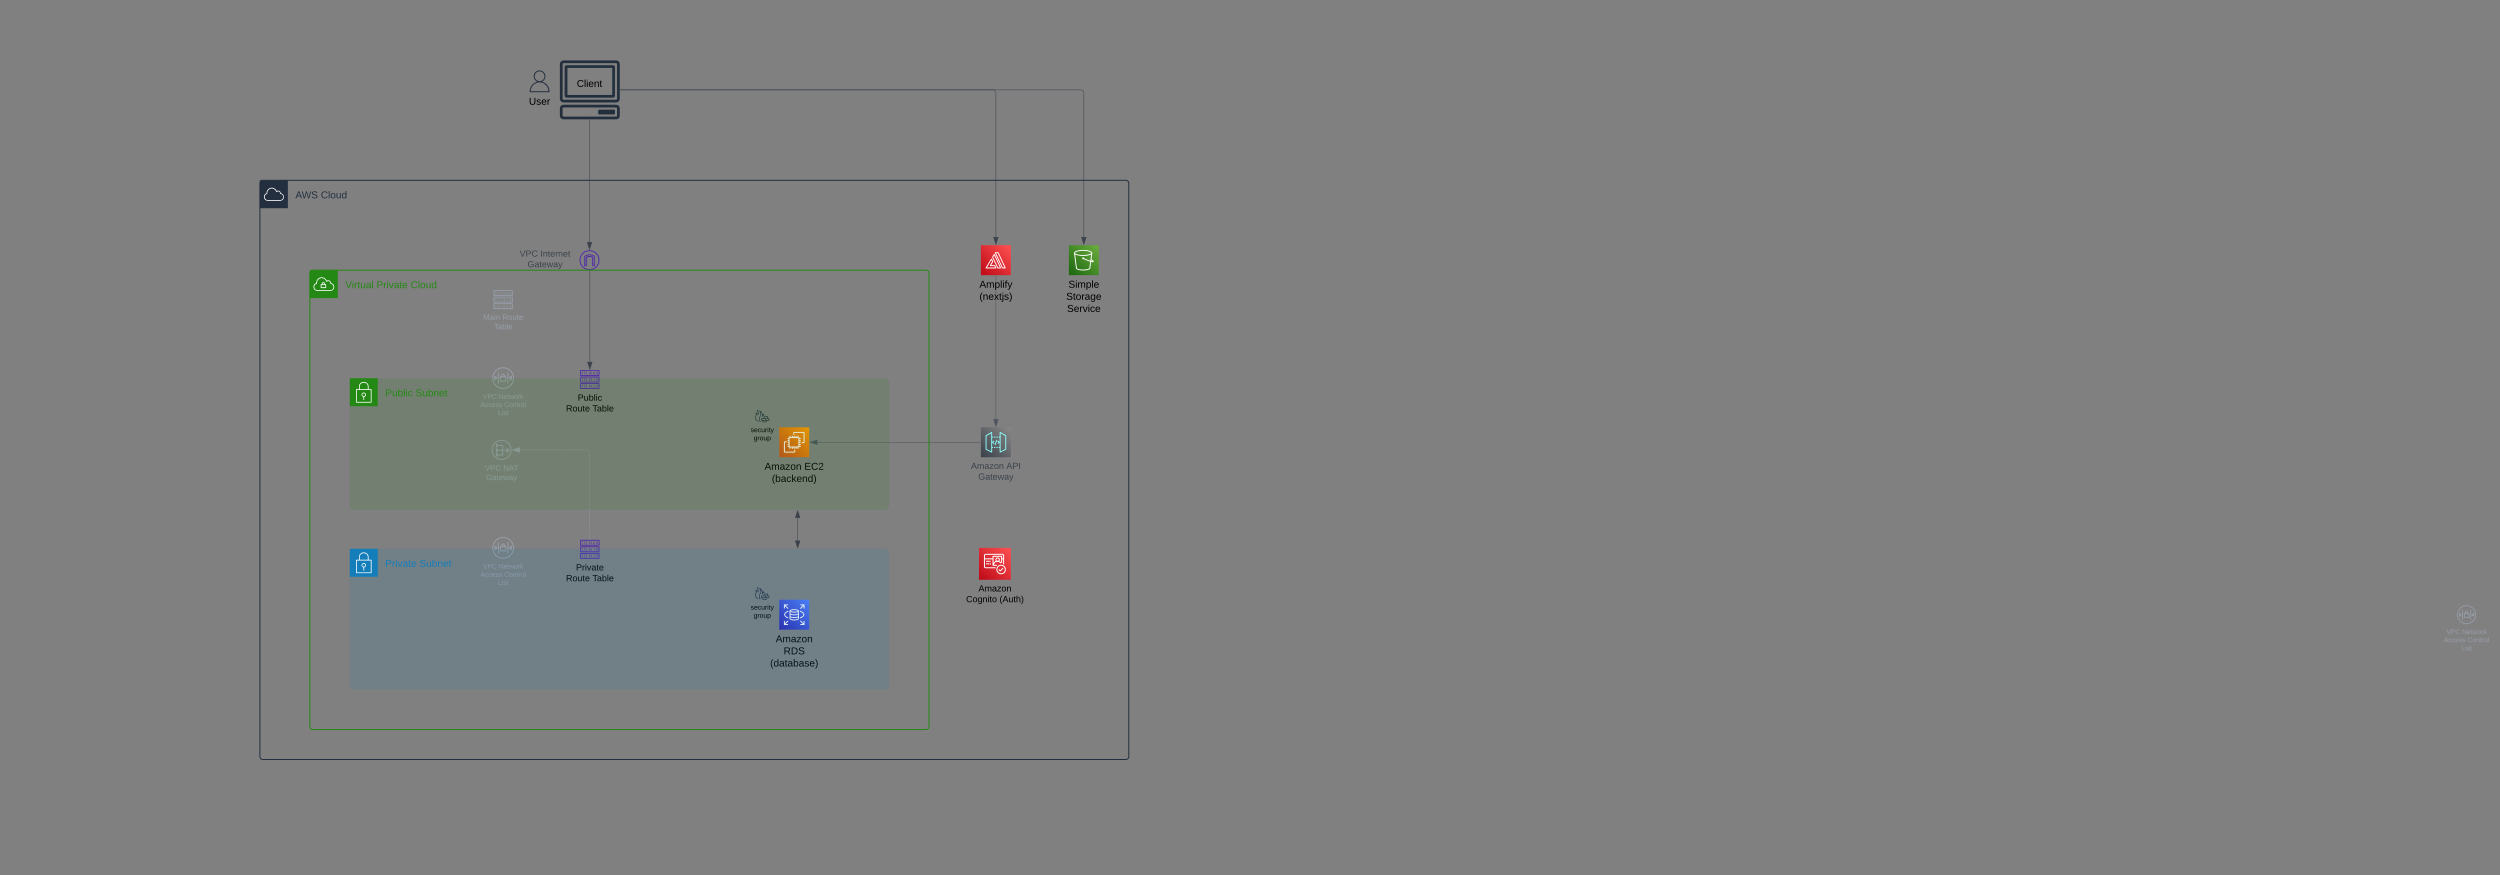 <svg xmlns="http://www.w3.org/2000/svg" xmlns:xlink="http://www.w3.org/1999/xlink" xmlns:lucid="lucid" width="5006.44" height="1752.83"><rect width="100%" height="100%" fill="#808080" stroke="none"/><g transform="translate(100.5 441)" lucid:page-tab-id="0_0"><path d="M4839 771c10.5 0 19 8.5 19 19s-8.5 19-19 19-19-8.5-19-19 8.5-19 19-19zm0 36.3c9.54 0 17.3-7.76 17.3-17.3 0-9.54-7.76-17.3-17.3-17.3-9.54 0-17.3 7.76-17.3 17.3 0 9.54 7.76 17.3 17.3 17.3zm4.52-20.42c.23 0 .46.08.6.23.2.2.28.4.28.62v7.56c0 .23-.08.46-.27.6-.15.2-.38.28-.6.28h-9.05c-.5 0-.88-.38-.88-.88v-7.56c0-.23.08-.42.27-.6.15-.16.38-.24.6-.24h1.4v-1.17c0-.87.32-1.74.9-2.35.6-.68 1.4-1.06 2.23-1.06 1.75 0 3.12 1.54 3.12 3.44v1.14zm-.83 7.53v-5.8h-7.4v5.8zm-12.86 5.44v-19.68h1.7v19.68zm16.6 0v-19.68h1.72v19.68zm-21.23-13.64l3.73 3.15c.23.16.34.38.34.65s-.1.5-.34.65l-3.72 3.15c-.15.1-.37.2-.56.2-.12 0-.23-.05-.35-.1-.3-.14-.54-.44-.54-.78v-6.24c0-.34.23-.64.53-.8.26-.15.64-.07.9.12zm28.5-.1c.3.14.54.44.54.78v6.24c0 .34-.23.64-.53.8-.1.03-.22.07-.34.07-.2 0-.4-.1-.57-.2l-3.73-3.15c-.23-.16-.34-.38-.34-.65s.1-.5.34-.65l3.72-3.15c.26-.2.64-.27.9-.1zm-16.1-.36v1.14h2.8v-1.14c0-.95-.64-1.7-1.4-1.7-.34 0-.68.15-.95.45-.3.3-.46.75-.46 1.24zm-12.1 5.55l1.53-1.3-1.52-1.3zm27 0v-2.6l-1.53 1.3z" stroke="#000" stroke-opacity="0" fill="#979ea8"/><use xlink:href="#a" transform="matrix(1,0,0,1,4790,818) translate(8.409 10.844)"/><use xlink:href="#b" transform="matrix(1,0,0,1,4790,818) translate(40.001 10.844)"/><use xlink:href="#c" transform="matrix(1,0,0,1,4790,818) translate(3.495 27.111)"/><use xlink:href="#d" transform="matrix(1,0,0,1,4790,818) translate(50.939 27.111)"/><use xlink:href="#e" transform="matrix(1,0,0,1,4790,818) translate(38.476 43.378)"/><g class="lucid-layer" lucid:layer-id="Xjt5i07zCIDC" display="block"><path d="M1860 656.13h63.87V720H1860v-63.87z" stroke="#000" stroke-opacity="0" fill="url(#f)"/><path d="M1908.28 689.08v-10.03h-2.02v7h-1.67l-1.68.98c-.84-1.35-2.2-2.4-3.74-2.87-1.36.62-2.98.58-4.35 0-2.63.78-4.48 3.16-4.65 5.9h6.02v2h-8.1c-.52 0-1-.44-1-1.02v-12h-15.12v14.34c0 .9.62 1.67 1.37 1.67h19.8v2h-19.8c-1.9 0-3.4-1.67-3.4-3.67v-21.62c0-2 1.5-3.68 3.4-3.68h33.6c1.86 0 3.35 1.67 3.35 3.68v17.32zm.13 19.03c-1.26.6-2.67.9-4.08.9-.4 0-.8-.03-1.14-.07-1.76-.2-3.42-.9-4.8-1.96-2.62-2.1-4-5.32-3.6-8.64.4-3.15 2.34-5.9 5.15-7.33 1.7-.86 3.65-1.23 5.54-.98 3.16.37 5.93 2.3 7.38 5.12.88 1.72 1.23 3.6.97 5.48-.22 1.9-.97 3.65-2.2 5.08-.88.98-1.98 1.84-3.2 2.4zm-3.15-16.12c-.3 0-.62-.04-.92-.04-1.23 0-2.38.3-3.48.82-2.24 1.15-3.73 3.32-4.04 5.82-.3 2.62.76 5.15 2.82 6.83 1.1.87 2.42 1.4 3.78 1.57 1.4.16 2.86-.08 4.13-.66.97-.44 1.85-1.13 2.55-1.9.97-1.16 1.58-2.5 1.76-4.02.17-1.48-.1-3-.8-4.34-1.13-2.2-3.33-3.73-5.8-4.06zm3.03-14.9v-5.32c0-.9-.62-1.68-1.32-1.68h-33.6c-.76 0-1.38.78-1.38 1.68v5.32h15.12v-4c0-.54.48-1 1-1h17.2c.52 0 .96.46.96 1v4zm-4-3.03h-15.16v12.37c.97-1.76 2.55-3.2 4.53-3.97-.62-.78-.93-1.72-.93-2.7 0-2.5 2.03-4.5 4.53-4.5 2.5 0 4.53 2 4.53 4.5 0 1.06-.4 2.04-1.06 2.86 1.4.62 2.64 1.6 3.56 2.83zm-1.05 29c-.18.15-.44.27-.7.27-.27 0-.53-.12-.75-.28l-2.82-2.83 1.45-1.38 2.12 2.1 4.88-4.88 1.45 1.43zm-3.47-23.3c0-1.4-1.1-2.5-2.5-2.5-1.42 0-2.56 1.1-2.56 2.5 0 .85.53 1.7 1.32 2.12.75.4 1.67.4 2.46 0 .8-.4 1.28-1.27 1.28-2.13zm-25.75 4.33v-2h9.06v2zm0 5v-2h6.07v2zm7.08 0v-2h3v2z" stroke="#000" stroke-opacity="0" fill="#fff"/><use xlink:href="#g" transform="matrix(1,0,0,1,1830,729) translate(29.025 14.4)"/><use xlink:href="#h" transform="matrix(1,0,0,1,1830,729) translate(4.1 36)"/><use xlink:href="#i" transform="matrix(1,0,0,1,1830,729) translate(71 36)"/></g><g class="lucid-layer" lucid:layer-id="bAgUbytDnMJX" display="block"><path d="M2040 50h60v60h-60V50z" stroke="#000" stroke-opacity="0" fill="url(#j)"/><path d="M2086.88 65.47v.5l-1.62 12.13.08.08c2.84 1.53 4.22 2.77 4.42 3.88.12.54-.04 1.04-.36 1.4-.4.5-1.02.7-1.93.7-.75 0-1.74-.16-2.92-.44l-1.58 12.25c-.67 4.22-10.26 4.67-14.37 4.67-4.1 0-13.7-.45-14.37-4.67l-3.9-30v-.5c0-2.9 7.8-6.1 18.27-6.1 10.46 0 18.28 3.2 18.28 6.1zm-3.9 15.8l1.6-12.7c-3.27 1.98-9.66 2.97-15.98 2.97s-12.7-1-16-2.98l3.48 27.17c.24 1.48 4.62 3.05 12.52 3.05 7.9 0 12.28-1.57 12.5-3.1l1.63-12.5c-4.66-1.5-10.74-4.3-13-5.33-.3.2-.7.38-1.13.38-1.07 0-1.93-.9-1.93-2 0-1.06.86-1.97 1.93-1.97 1.07 0 1.9.87 1.97 1.9 2.17 1 7.94 3.63 12.4 5.12zm-14.38-11.6c9.8 0 16.15-2.38 16.42-4.12v-.08c-.35-1.07-5.8-4.25-16.42-4.25-10.66 0-16.07 3.22-16.42 4.25v.17c.4 1.7 6.7 4.04 16.42 4.04zm16.2 12.15c1.92.53 2.75.5 3.06.45-.2-.3-.82-1-2.88-2.15z" stroke="#000" stroke-opacity="0" fill="#fff"/><use xlink:href="#k" transform="matrix(1,0,0,1,2010,119) translate(29.189 16.178)"/><use xlink:href="#l" transform="matrix(1,0,0,1,2010,119) translate(24.639 40.444)"/><use xlink:href="#m" transform="matrix(1,0,0,1,2010,119) translate(26.352 64.711)"/><path d="M1141.2-261H2064a6 6 0 0 1 6 6V33.62" stroke="#3a414a" fill="none"/><path d="M1141.22-260.52h-.5v-.96h.5z" stroke="#3a414a" stroke-width=".05" fill="#3a414a"/><path d="M2070 48.38l-4.64-14.26h9.28z" stroke="#3a414a" fill="#3a414a"/></g><g class="lucid-layer" lucid:layer-id="XzgUxDCxNTwN" display="block"><path d="M1863.87 414.67h60v60h-60v-60z" stroke="#000" stroke-opacity="0" fill="url(#n)"/><path d="M1886.35 433.38h1.9v1.9h-1.9v9.32c0-.2.13-.46.3-.62l2.8-2.8 1.32 1.3-2.14 2.16 2.14 2.14-1.32 1.32-2.8-2.8c-.17-.17-.3-.42-.3-.66V454h1.9v1.9h-1.9v8.4c0 .33-.16.62-.45.82-.12.08-.3.13-.5.13-.12 0-.24-.05-.4-.1l-11.24-5.63c-.33-.17-.53-.46-.53-.83v-27.17c0-.33.16-.66.45-.83l11.27-6.55c.3-.16.66-.16.95 0 .3.17.45.5.45.83zm28.16-1.85v27.16c0 .36-.2.65-.53.82l-11.23 5.64c-.16.04-.3.1-.4.1-.22 0-.38-.06-.5-.14-.3-.2-.46-.5-.46-.82v-8.4h-1.9V454h1.9v-9.36c0 .24-.12.5-.3.66l-2.8 2.8-1.32-1.32 2.15-2.14-2.14-2.15 1.32-1.33 2.8 2.8c.18.17.3.42.3.63v-9.32h-1.9v-1.9h1.9v-8.4c0-.34.16-.67.45-.83.3-.16.66-.16.95 0l11.27 6.55c.3.17.46.5.46.83zm-30-4.95l-9.4 5.5v26.04l9.4 4.65zm28.15 5.5l-9.4-5.5v36.2l9.4-4.66zm-16.02 8.2l-3.75 10.3-1.78-.63 3.76-10.3zm-6.52-5v-1.9h2.82v1.9zm4.72 0v-1.9h2.8v1.9zm-4.7 20.6V454h2.8v1.9zm4.7 0V454h2.8v1.9z" stroke="#000" stroke-opacity="0" fill="#89fffc"/><use xlink:href="#o" transform="matrix(1,0,0,1,1833.867,483.667) translate(10.025 14.4)"/><use xlink:href="#p" transform="matrix(1,0,0,1,1833.867,483.667) translate(80.975 14.4)"/><use xlink:href="#q" transform="matrix(1,0,0,1,1833.867,483.667) translate(24.525 36)"/><path d="M1536.38 444.67h326.99" stroke="#4c535d" fill="none"/><path d="M1521.62 444.67l14.26-4.64v9.27z" stroke="#4c535d" fill="#4c535d"/><path d="M1863.87 445.14h-.52v-.95h.52z" stroke="#4c535d" stroke-width=".05" fill="#4c535d"/><path d="M1893.87 398.28V110.5" stroke="#4c535d" fill="none"/><path d="M1893.87 413.05l-4.64-14.27h9.27z" stroke="#4c535d" fill="#4c535d"/><path d="M1894.34 110.5h-.95v-.5h.94z" stroke="#4c535d" stroke-width=".05" fill="#4c535d"/></g><g class="lucid-layer" lucid:layer-id="VygUz5_bQhHG" display="block"><path d="M1863.87 50h60v60h-60V50z" stroke="#000" stroke-opacity="0" fill="url(#r)"/><path d="M1913.47 95.23c.12.3.12.6-.08.9-.18.27-.46.43-.78.43h-5.64c-.37 0-.7-.2-.85-.55l-14.28-30.63c-.16-.3-.12-.62.05-.9.2-.27.48-.43.8-.43h5.6c.37 0 .73.2.85.55zm-21.17-4.82l2.38 4.8c.16.3.16.64-.04.9-.16.3-.45.46-.77.46h-19.7c-.34 0-.66-.2-.82-.5-.16-.28-.16-.64 0-.93l10.8-17.82c.16-.28.5-.48.85-.45.32.04.65.23.77.52l2.54 5c.13.3.13.63-.03.92l-3.9 6.6h7.08c.37 0 .7.22.85.5zm-.85-22.36l12.62 27.2c.16.28.12.6-.04.9-.2.26-.48.42-.8.42h-5.6c-.37 0-.7-.2-.86-.52l-10.36-21.66c-.1-.3-.1-.62.05-.9l3.35-5.54c.2-.3.48-.48.85-.45.36.02.68.22.8.54zm16.13 26.63h3.55l-13.4-28.74h-3.58zm-9.4 0h3.6l-11.3-24.26-2.17 3.62zm-22.33 0h16.5l-1.46-2.9h-8.2c-.32 0-.64-.15-.8-.45-.17-.3-.17-.65 0-.94l4.47-7.6-1.5-3.03z" stroke="#000" stroke-opacity="0" fill="#fff"/><use xlink:href="#s" transform="matrix(1,0,0,1,1833.867,119) translate(26.942 16.178)"/><use xlink:href="#t" transform="matrix(1,0,0,1,1833.867,119) translate(26.942 40.444)"/><path d="M1141.2-261h746.67a6 6 0 0 1 6 6V33.62" stroke="#3a414a" fill="none"/><path d="M1141.22-260.52h-.5v-.96h.5z" stroke="#3a414a" stroke-width=".05" fill="#3a414a"/><path d="M1893.87 48.38l-4.64-14.26h9.27z" stroke="#3a414a" fill="#3a414a"/></g><g class="lucid-layer" lucid:layer-id="kxgUks01pe9Z" display="block"><path d="M903.87 440c11.04 0 20 8.96 20 20s-8.96 20-20 20-20-8.96-20-20 8.96-20 20-20zm0 38.2c10.04 0 18.2-8.16 18.2-18.2s-8.16-18.2-18.2-18.2-18.2 8.16-18.2 18.2 8.16 18.2 18.2 18.2zm15.76-18.04c.36.36.36.92 0 1.28l-4 3.96c-.16.2-.4.28-.64.28-.13 0-.2 0-.33-.08-.36-.12-.56-.44-.56-.84v-3.04h-6.95v8.64c0 .48-.4.88-.88.88h-7v-1.8h6.08v-7.72h-6.24v-1.84h6.25v-7.72h-6.08v-1.8h7c.48 0 .88.4.88.88v8.64h6.96v-3.08c0-.36.2-.68.57-.84.32-.12.72-.04.96.2zm-25.52-3.24l3.97 3.16c.2.16.36.44.36.72 0 .28-.16.52-.36.72l-3.96 3.16c-.15.12-.35.2-.6.2-.1 0-.23-.04-.35-.08-.32-.16-.52-.48-.52-.84v-6.36c0-.32.2-.64.52-.8.28-.16.68-.12.96.12zm0 8.72l3.97 3.2c.2.16.36.44.36.72 0 .28-.16.52-.36.68l-3.96 3.2c-.15.12-.35.2-.6.2-.1 0-.23-.04-.35-.08-.32-.16-.52-.48-.52-.84v-6.36c0-.36.2-.68.52-.8.28-.16.68-.12.96.08zm0-18.28l3.97 3.2c.2.16.36.4.36.68s-.16.56-.36.72l-3.96 3.2c-.15.12-.35.2-.6.2-.1 0-.23-.04-.35-.12-.32-.16-.52-.44-.52-.8v-6.36c0-.36.2-.68.52-.84.28-.16.68-.12.96.12zm21.8 15.2l1.8-1.76-1.8-1.8zm-21.47-.48l1.64-1.28-1.64-1.28zm0-9.52l1.64-1.32-1.64-1.28zm0 18.28l1.64-1.28-1.64-1.32z" stroke="#000" stroke-opacity="0" fill="#979ea8"/><use xlink:href="#u" transform="matrix(1,0,0,1,853.867,489) translate(16.626 12.622)"/><use xlink:href="#v" transform="matrix(1,0,0,1,853.867,489) translate(53.397 12.622)"/><use xlink:href="#w" transform="matrix(1,0,0,1,853.867,489) translate(18.905 31.556)"/><path d="M1080 639.5V638m0-1.97v-2.97m0-2v-2.96m0-1.98v-2.98m0-1.98v-2.98m0-1.98v-2.97m0-2v-2.96m0-1.98v-3m0-1.97v-2.97m0-2v-2.96m0-1.98v-2.98m0-1.98v-2.98m0-1.98v-2.97m0-2v-2.96m0-1.98v-3m0-1.97v-2.97m0-2v-2.96m0-1.98v-2.98m0-1.98v-2.98m0-1.98v-2.97m0-2v-2.96m0-1.98v-3m0-1.97v-2.97m0-2V524m0-1.98v-2.98m0-1.98v-2.98m0-1.98v-2.97m0-2v-2.96m0-1.98v-3m0-1.97v-2.97m0-2v-2.96m0-1.98v-2.98m0-1.98v-2.98m0-1.98v-2.97m0-2v-2.96m0-1.98V466l-.07-.94-.1-.46m-.73-1.73l-.25-.4-.6-.7-.72-.62-.4-.25m-1.73-.72l-.46-.1-.94-.08h-1.5m-1.97 0h-2.97m-1.98 0h-2.97m-1.97 0h-2.98m-1.98 0h-2.97m-1.98 0h-2.97m-2 0h-2.96m-2 0h-2.96m-1.98 0h-2.97m-2 0h-2.97m-1.98 0h-2.97m-1.98 0h-2.98m-1.98 0h-2.97m-1.98 0h-2.98m-2 0h-2.96m-1.98 0h-2.97m-1.97 0h-2.98m-1.98 0h-2.97m-1.98 0h-2.97m-1.98 0h-2.98m-2 0h-2.96m-1.98 0h-2.97m-2 0h-2.97m-1.98 0h-2.97m-1.98 0h-2.97m-2 0h-2.96m-1.98 0h-2.98m-1.98 0h-1.5M1080 639.5v.5" stroke="#979ea8" fill="none"/><path d="M925.5 460l14.25-4.63v9.26z" stroke="#979ea8" fill="#979ea8"/></g><g class="lucid-layer" lucid:layer-id="mygUVnwY4.C8" display="block"><path d="M1440 752.35v3.73c0 .34-.3.64-.65.64h-4.64v2.64c0 .34-.28.64-.65.64h-7.1c-.33 0-.64-.3-.64-.64v-2.64h-1.75c-.35 0-.66-.3-.66-.64v-3.73c0-.34.3-.64.64-.64h4.42v-3.2c0-.37.28-.66.65-.66h7.1c.37 0 .65.3.65.66v3.2h2c.37 0 .65.3.65.65zm-14.5-4.26c.67-4.06-.7-6.67-2.2-8.25.48 1.28.62 2.74.4 4.3l-.18.9c-.25 1.1-.65 2.17-1.22 3.18l-.43.84c-1.6 3.53-.77 7.2-.37 8.5.3-.04.7-.1 1.22-.23l.3 1.25c-1.12.24-1.9.3-1.92.3h-.05c-.26 0-.52-.13-.6-.4-.1-.2-1.94-5.1.25-10l.46-.88c.5-.9.88-1.88 1.1-2.84l.15-.84c.38-2.64-.45-4.93-2.24-6.3-.25-.18-.34-.53-.2-.83.17-.26.5-.38.8-.28.1.02 5.92 2.34 6.2 9.1.17-.54.35-1.2.4-1.95.03-.22.17-.42.35-.52.2-.1.43-.1.63 0 .06.05 1.4.8 2.1 2.86l-1.22.43c-.22-.6-.47-1.08-.73-1.4-.57 2.56-1.85 3.62-1.93 3.67-.2.17-.5.2-.7.05-.24-.12-.38-.4-.33-.66zm-7.22-11.14c-.3-.17-.8-.32-1.25-.32 1.06 1.3 2.54 4.12 1.03 8.22-.1.22-.3.4-.54.4-.26.04-.5-.1-.63-.33-.4-.72-1.55-2.34-2.77-3 .42 1.6.9 4.45-.46 6.53-.05.1-.1.2-.17.3-1.2 2-.8 4.5 1.03 6.3 0 0 .45.45 1.62 1.12 1.42.84 2 1.08 2 1.08l-.52 1.2c-.03 0-.6-.3-2.14-1.15-1.32-.75-1.83-1.27-1.88-1.32-2.22-2.2-2.7-5.38-1.26-7.87.1-.1.18-.24.23-.36 1.56-2.37-.04-6.4-.06-6.46-.1-.2-.06-.42.08-.6.1-.2.3-.3.5-.3 1.75 0 3.23 1.56 4.1 2.72.9-4.1-1.7-6.24-1.8-6.34-.18-.12-.27-.34-.24-.54 0-.22.12-.4.3-.52.98-.6 2.46-.37 3.4.1zm6.92 18.45h6.35V753h-6.35zm10.84-3.7v-2.55h-5.8v2.56h5.8zm-3.2 3.7h5.88V753h-5.9zm-5.22 1.32v1.97h5.8v-1.98h-5.8z" stroke="#000" stroke-opacity="0" fill="#242f3e"/><path d="M1430.43 746l.33 1.9 6.03.58-.06 3.88 2.7-.02.02 3.64-5.25.17-.26 3.33-7.2.46-3.73-1.35-2.13.28-3.24-.44-4.73-4.2-.62-4.07 1.7-4.5-.86-4.9 4.35 3.44.68-4.16-2.34-4.2 3.05-.03 1.88.7 3.78 3.63 1.8 4.13.55 2.34 1.4-2.8z" stroke="#000" stroke-opacity="0" fill-opacity="0"/><use xlink:href="#x" transform="matrix(1,0,0,1,1381.538,769) translate(21.192 10.844)"/><use xlink:href="#y" transform="matrix(1,0,0,1,1381.538,769) translate(27.198 27.111)"/></g><g class="lucid-layer" lucid:layer-id="CwgU3wi6scZd" display="block"><path d="M1460 760h60v60h-60v-60z" stroke="#000" stroke-opacity="0" fill="url(#z)"/><path d="M1490 778.94c3.47 0 9.37.7 9.37 3.46v15.44c0 2.52-4.87 3.68-9.37 3.68-4.5 0-9.37-1.16-9.37-3.68V782.4c0-2.76 5.9-3.46 9.37-3.46zm0 10.48c4.75 0 7.4-1.24 7.5-1.77v-3.06c-2 .94-5.27 1.27-7.5 1.27-2.23 0-5.5-.33-7.5-1.28v3.05c.1.53 2.8 1.77 7.5 1.77zm0 5.4c4.75 0 7.4-1.27 7.5-1.8v-3.06c-1.8.9-4.7 1.36-7.5 1.36-2.77 0-5.65-.45-7.5-1.36V793c.1.55 2.8 1.83 7.5 1.83zm-11.52 8.06l-5.9 5.9h5.12v1.86h-7.4c-.53 0-.94-.4-.94-.95v-7.52h1.86v5.24l5.9-5.9zm32.16-32.57v7.52h-1.86v-5.24l-5.9 5.9-1.36-1.36 5.9-5.9h-5.12v-1.86h7.4c.53 0 .94.4.94.95zm-39.42 7.4h-1.86v-7.4c0-.53.4-.94.95-.94h7.52v1.86h-5.24l5.9 5.9-1.36 1.36-5.9-5.9zm37.56 24.6h1.86v7.4c0 .53-.4.94-.95.94h-7.52v-1.86h5.24l-5.9-5.9 1.36-1.36 5.9 5.9zm-18.78-2.68c4.75 0 7.4-1.24 7.5-1.78v-2.5c-1.8.93-4.7 1.35-7.5 1.35-2.77 0-5.65-.47-7.5-1.38v2.52c.1.54 2.75 1.78 7.5 1.78zm18.3-9.83c0-2.28-2.7-4.55-7.2-6.07l.58-1.78c5.4 1.82 8.5 4.66 8.5 7.84 0 3.17-3.1 6.02-8.5 7.84l-.58-1.78c4.5-1.53 7.2-3.8 7.2-6.07zm-36.55 0c0 2.18 2.52 4.37 6.73 5.9l-.66 1.77c-5.03-1.82-7.96-4.62-7.96-7.68 0-3.06 2.93-5.87 7.96-7.68l.66 1.77c-4.2 1.52-6.73 3.7-6.73 5.9zm18.25-9c-4.8 0-7.3 1.15-7.5 1.65.2.37 2.7 1.52 7.5 1.52 4.66 0 7.18-1.07 7.47-1.57-.3-.5-2.8-1.6-7.47-1.6z" stroke="#000" stroke-opacity="0" fill="#fff"/><use xlink:href="#A" transform="matrix(1,0,0,1,1430,829) translate(22.954 16.178)"/><use xlink:href="#B" transform="matrix(1,0,0,1,1430,829) translate(38.71 40.444)"/><use xlink:href="#C" transform="matrix(1,0,0,1,1430,829) translate(11.748 64.711)"/></g><g class="lucid-layer" lucid:layer-id="kyhUmzH4QXqv" display="block"><path d="M1440 397.02v3.73c0 .34-.3.64-.65.64h-4.64v2.63c0 .34-.28.64-.65.64h-7.1c-.33 0-.64-.3-.64-.65v-2.63h-1.75c-.35 0-.66-.3-.66-.65V397c0-.34.3-.64.64-.64h4.42v-3.2c0-.38.28-.67.65-.67h7.1c.37 0 .65.3.65.67v3.2h2c.37 0 .65.3.65.65zm-14.5-4.27c.67-4.04-.7-6.66-2.2-8.24.48 1.3.62 2.75.4 4.3l-.18.92c-.25 1.1-.65 2.17-1.22 3.18l-.43.84c-1.6 3.53-.77 7.2-.37 8.5.3-.04.7-.1 1.22-.24l.3 1.26c-1.12.25-1.9.32-1.92.32h-.05c-.26 0-.52-.15-.6-.42-.1-.2-1.94-5.1.25-10l.46-.88c.5-.9.88-1.87 1.1-2.83l.15-.84c.38-2.63-.45-4.93-2.24-6.28-.25-.2-.34-.54-.2-.84.17-.27.5-.4.8-.3.1.03 5.92 2.35 6.2 9.1.17-.54.35-1.18.4-1.94.03-.22.17-.42.35-.52.2-.1.43-.1.63 0 .06.05 1.4.8 2.1 2.86l-1.22.42c-.22-.62-.47-1.1-.73-1.4-.57 2.56-1.85 3.62-1.93 3.67-.2.17-.5.2-.7.05-.24-.13-.38-.4-.33-.67zm-7.22-11.12c-.3-.18-.8-.32-1.25-.32 1.06 1.3 2.54 4.13 1.03 8.22-.1.22-.3.4-.54.42-.26.02-.5-.12-.63-.34-.4-.72-1.55-2.35-2.77-3 .42 1.6.9 4.45-.46 6.52-.05.1-.1.2-.17.3-1.2 2.02-.8 4.5 1.03 6.3 0 0 .45.46 1.62 1.12 1.42.84 2 1.1 2 1.1l-.52 1.17c-.03 0-.6-.26-2.14-1.12-1.32-.77-1.83-1.3-1.88-1.33-2.22-2.2-2.7-5.38-1.26-7.87.1-.13.18-.25.23-.37 1.56-2.36-.04-6.4-.06-6.45-.1-.2-.06-.43.08-.6.1-.2.3-.3.5-.3 1.75 0 3.23 1.56 4.1 2.72.9-4.1-1.7-6.24-1.8-6.34-.18-.12-.27-.35-.24-.54 0-.23.12-.4.3-.53.98-.62 2.46-.37 3.4.1zm6.92 18.45h6.35v-2.42h-6.35zm10.84-3.7v-2.57h-5.8v2.58h5.8zm-3.2 3.7h5.88v-2.42h-5.9zm-5.22 1.3v1.98h5.8v-1.97h-5.8z" stroke="#000" stroke-opacity="0" fill="#242f3e"/><path d="M1430.43 390.66l.33 1.9 6.03.6-.06 3.87 2.7-.02.02 3.65-5.25.17-.26 3.33-7.2.46-3.73-1.35-2.13.3-3.24-.44-4.73-4.2-.62-4.06 1.7-4.52-.86-4.9 4.35 3.46.68-4.18-2.34-4.2 3.05-.02 1.88.7 3.78 3.62 1.8 4.12.55 2.34 1.4-2.8z" stroke="#000" stroke-opacity="0" fill-opacity="0"/><use xlink:href="#x" transform="matrix(1,0,0,1,1381.538,413.667) translate(21.192 10.844)"/><use xlink:href="#y" transform="matrix(1,0,0,1,1381.538,413.667) translate(27.198 27.111)"/></g><g class="lucid-layer" lucid:layer-id="dvgUlEvVoRv4" display="block"><path d="M1460 414.67h60v60h-60v-60z" stroke="#000" stroke-opacity="0" fill="url(#D)"/><path d="M1480.63 453.13h17.83V436.2h-17.83v16.93zm19.7-16.93h2.8v1.9h-2.8v1.86h2.8v1.9h-2.8v1.86h2.8v1.9h-2.8v2.8h2.8v1.86h-2.8v1.9h2.8v1.86h-2.93c-.25.57-.8.95-1.45.95h-.3v2.8h-1.9V455h-1.84v2.8h-1.9V455h-1.85v2.8h-1.9V455h-1.86v2.8h-1.9V455h-2.8v2.8h-1.87V455h-.33c-.66 0-1.2-.38-1.45-.96h-1.98v-1.86h1.86v-1.9h-1.86v-1.86h1.86v-2.8h-1.86v-1.9h1.86v-1.86h-1.86v-1.9h1.86v-1.86h-1.86v-1.9h1.86v-.28c0-.87.7-1.57 1.57-1.57h.33v-2.8h1.86v2.8h2.8v-2.8h1.9v2.8h1.85v-2.8h1.9v2.8h1.86v-2.8h1.9v2.8h1.86v-2.8h1.9v2.8h.3c.86 0 1.56.7 1.56 1.56v.3zM1490 463.45h-18.78v-18.78h3.75v-1.86h-3.88c-.96 0-1.74.75-1.74 1.7v19.07c0 .95.78 1.74 1.73 1.74h19.07c.94 0 1.7-.78 1.7-1.73v-3.88H1490v3.75zm20.64-37.7v19.08c0 .95-.78 1.7-1.73 1.7h-3.87v-1.86h3.75v-18.8H1490v3.77h-1.86v-3.88c0-.95.74-1.73 1.7-1.73h19.07c.96 0 1.74.78 1.74 1.73z" stroke="#000" stroke-opacity="0" fill="#fff"/><use xlink:href="#E" transform="matrix(1,0,0,1,1430,483.667) translate(0.513 16.178)"/><use xlink:href="#F" transform="matrix(1,0,0,1,1430,483.667) translate(80.222 16.178)"/><use xlink:href="#G" transform="matrix(1,0,0,1,1430,483.667) translate(15.118 40.444)"/></g><g class="lucid-layer" lucid:layer-id="DtgUjGk4Bxw3" display="block"><path d="M907.06 294.33c12.05 0 21.83 9.8 21.83 21.84 0 12.05-9.8 21.83-21.84 21.83-12.06 0-21.84-9.78-21.84-21.83 0-12.06 9.78-21.84 21.84-21.84zm0 41.7c10.96 0 19.87-8.9 19.87-19.86 0-10.96-8.9-19.87-19.87-19.87-10.96 0-19.87 8.9-19.87 19.87 0 10.96 8.9 19.87 19.86 19.87zm5.2-23.44c.25 0 .52.07.7.25.2.22.3.44.3.7v8.7c0 .25-.1.5-.3.7-.18.2-.45.3-.7.3h-10.4c-.57 0-1-.45-1-1v-8.7c0-.26.08-.48.3-.7.18-.18.44-.26.7-.26h1.62v-1.37c0-1 .35-2 1-2.7.7-.8 1.62-1.23 2.58-1.23 2 0 3.58 1.8 3.58 3.98v1.3zm-.97 8.63v-6.68h-8.48v6.68zm-14.77 6.25v-22.62h1.97v22.62zm19.1 0v-22.62h1.95v22.62zM891.2 311.8l4.28 3.62c.27.18.4.44.4.75 0 .3-.13.56-.4.74l-4.27 3.63c-.17.13-.43.22-.65.22-.13 0-.26-.04-.4-.1-.34-.16-.6-.5-.6-.9v-7.16c0-.4.26-.76.6-.93.3-.18.75-.1 1.06.13zm32.75-.13c.35.17.62.52.62.92v7.15c0 .4-.27.74-.62.9-.13.06-.26.1-.4.1-.2 0-.47-.1-.64-.22l-4.27-3.62c-.26-.17-.4-.43-.4-.73s.14-.57.4-.75l4.28-3.62c.3-.22.75-.3 1.06-.13zm-18.5-.4v1.32h3.22v-1.32c0-1.1-.74-1.97-1.6-1.97-.4 0-.8.2-1.1.53-.36.35-.53.88-.53 1.45zm-13.9 6.38l1.75-1.48-1.75-1.5zm31 0v-2.97l-1.74 1.5z" stroke="#000" stroke-opacity="0" fill="#979ea8"/><use xlink:href="#a" transform="matrix(1,0,0,1,855.223,347) translate(11.409 10.844)"/><use xlink:href="#b" transform="matrix(1,0,0,1,855.223,347) translate(43.001 10.844)"/><use xlink:href="#c" transform="matrix(1,0,0,1,855.223,347) translate(6.495 27.111)"/><use xlink:href="#d" transform="matrix(1,0,0,1,855.223,347) translate(53.939 27.111)"/><use xlink:href="#e" transform="matrix(1,0,0,1,855.223,347) translate(41.476 43.378)"/><path d="M907.06 634.33c12.05 0 21.83 9.78 21.83 21.84 0 12.05-9.8 21.83-21.84 21.83-12.06 0-21.84-9.78-21.84-21.83 0-12.05 9.78-21.84 21.84-21.84zm0 41.7c10.96 0 19.87-8.9 19.87-19.86 0-10.96-8.9-19.87-19.87-19.87-10.96 0-19.87 8.9-19.87 19.87 0 10.96 8.9 19.87 19.86 19.87zm5.2-23.44c.25 0 .52.07.7.25.2.22.3.43.3.7v8.7c0 .25-.1.5-.3.68-.18.22-.45.3-.7.3h-10.4c-.57 0-1-.43-1-1v-8.68c0-.26.08-.48.3-.7.18-.18.44-.26.7-.26h1.62v-1.37c0-1 .35-2 1-2.7.7-.8 1.62-1.23 2.58-1.23 2 0 3.58 1.8 3.58 3.98v1.3zm-.97 8.63v-6.68h-8.48v6.68zm-14.77 6.25v-22.62h1.97v22.62zm19.1 0v-22.62h1.95v22.62zM891.2 651.8l4.28 3.62c.27.18.4.44.4.75 0 .3-.13.56-.4.74l-4.27 3.63c-.17.13-.43.22-.65.22-.13 0-.26-.04-.4-.1-.34-.16-.6-.5-.6-.9v-7.16c0-.4.26-.76.6-.93.3-.18.75-.1 1.06.13zm32.75-.13c.35.17.62.52.62.92v7.15c0 .4-.27.74-.62.9-.13.06-.26.1-.4.1-.2 0-.47-.1-.64-.22l-4.27-3.62c-.26-.17-.4-.43-.4-.73s.14-.57.4-.75l4.28-3.62c.3-.22.75-.3 1.06-.13zm-18.5-.4v1.32h3.22v-1.32c0-1.1-.74-1.97-1.6-1.97-.4 0-.8.2-1.1.54-.36.34-.53.87-.53 1.44zm-13.9 6.38l1.75-1.48-1.75-1.5zm31 0v-2.97l-1.74 1.5z" stroke="#000" stroke-opacity="0" fill="#979ea8"/><g><use xlink:href="#a" transform="matrix(1,0,0,1,855.223,687) translate(11.409 10.844)"/><use xlink:href="#b" transform="matrix(1,0,0,1,855.223,687) translate(43.001 10.844)"/><use xlink:href="#c" transform="matrix(1,0,0,1,855.223,687) translate(6.495 27.111)"/><use xlink:href="#d" transform="matrix(1,0,0,1,855.223,687) translate(53.939 27.111)"/><use xlink:href="#e" transform="matrix(1,0,0,1,855.223,687) translate(41.476 43.378)"/></g></g><g class="lucid-layer" lucid:layer-id="hsgUuJfhcm3x" display="block"><path d="M926.38 153.98v10.04c0 .5-.4.87-.9.87h-36.86c-.5 0-.9-.4-.9-.88v-10.04c0-.5.4-.87.9-.87h36.87c.5 0 .88.4.88.88zm0 13.1v10.05c0 .5-.4.87-.9.87h-36.86c-.5 0-.9-.38-.9-.87V167.1c0-.5.4-.88.9-.88h36.87c.5 0 .88.38.88.87zm0-26.2v10.03c0 .5-.4.88-.9.88h-36.86c-.5 0-.9-.38-.9-.87v-10.03c0-.5.4-.87.9-.87h36.87c.5 0 .88.38.88.87zm-36.87 22.26h35.1v-8.28h-35.1zm0 13.1h35.1v-8.27h-35.1zm0-26.2h35.1v-8.3h-35.1zm30.77 10.75c-.3-.47-.42-1.15-.42-2.07 0-.9.1-1.6.42-2.05.27-.5.7-.72 1.24-.72.55 0 .98.23 1.25.72.3.46.46 1.14.46 2.05 0 .92-.15 1.6-.45 2.1-.27.45-.7.68-1.24.68-.53 0-.96-.22-1.23-.7zm0 13.4c-.3-.5-.42-1.18-.42-2.05 0-.9.1-1.6.42-2.1.27-.45.7-.68 1.24-.68.55 0 .98.23 1.25.7.3.48.46 1.17.46 2.08 0 .87-.15 1.6-.45 2.05-.27.46-.7.72-1.24.72-.53 0-.96-.26-1.23-.72zm0-26.03c-.3-.46-.42-1.18-.42-2.05 0-.9.1-1.6.42-2.1.27-.45.7-.68 1.24-.68.55 0 .98.23 1.25.7.3.48.46 1.17.46 2.08 0 .9-.15 1.6-.45 2.05-.27.46-.7.72-1.24.72-.53 0-.96-.27-1.23-.73zm-5.83 0c-.27-.46-.43-1.18-.43-2.05 0-.9.17-1.6.44-2.1.3-.45.7-.68 1.27-.68.55 0 .98.23 1.25.7.3.48.42 1.17.42 2.08 0 .9-.1 1.6-.42 2.05-.27.46-.7.72-1.24.72-.57 0-.95-.27-1.26-.73zm-5.72 12.7c-.27-.43-.43-1.07-.43-1.95 0-.95.15-1.67.5-2.2.3-.5.77-.76 1.35-.76.2 0 .38.04.58.08.2.03.35.1.5.2v.56c-.15-.08-.3-.12-.46-.16-.2-.03-.35-.07-.5-.07-.4 0-.66.15-.86.45-.18.3-.3.8-.33 1.5.34-.24.7-.32 1.08-.32.42 0 .73.12 1 .42.24.3.35.68.35 1.14 0 .53-.12 1-.42 1.3-.28.3-.66.45-1.13.45-.58 0-.96-.18-1.23-.64zm0-12.62c-.27-.42-.43-1.07-.43-1.98 0-.95.15-1.67.5-2.17.3-.53.77-.76 1.35-.76.2 0 .38 0 .58.08.2.04.35.08.5.15v.57l-.46-.15c-.2-.05-.35-.05-.5-.05-.4 0-.66.15-.86.46-.18.3-.3.8-.33 1.45.34-.2.7-.3 1.08-.3.42 0 .73.15 1 .45.24.27.35.65.35 1.14 0 .54-.12.95-.42 1.26-.28.34-.66.5-1.13.5-.58 0-.96-.24-1.23-.65zm0 26.03c-.27-.42-.43-1.1-.43-1.98 0-.95.15-1.67.5-2.17.3-.53.77-.76 1.35-.76.2 0 .38 0 .58.08.2.04.35.08.5.15v.57l-.46-.15c-.2-.04-.35-.04-.5-.04-.4 0-.66.15-.86.46-.18.3-.3.8-.33 1.44.34-.2.7-.3 1.08-.3.42 0 .73.15 1 .42.24.3.35.68.35 1.17 0 .54-.12.95-.42 1.26-.28.3-.66.5-1.13.5-.58 0-.96-.24-1.23-.65zm8.54-.12v.65h-3.05v-.56c.55-.7.97-1.26 1.28-1.64.27-.4.47-.76.62-1.02.12-.27.15-.5.15-.76 0-.53-.2-.8-.65-.8-.3 0-.74.15-1.28.5v-.65c.27-.2.5-.3.74-.38.2-.1.46-.13.7-.13.42 0 .73.12.96.38.23.23.35.57.35 1.03 0 .23-.04.5-.16.72-.07.27-.26.57-.53.95-.23.38-.7.95-1.3 1.7zm-15.58-26.03v.65h-3.05v-.57c.54-.68.97-1.25 1.24-1.63.3-.4.5-.76.62-1.02.1-.27.18-.5.18-.76 0-.54-.23-.8-.66-.8-.35 0-.77.18-1.27.48v-.64c.23-.2.46-.3.7-.38.22-.08.46-.12.7-.12.4 0 .76.12 1 .38.23.23.34.57.34 1.03 0 .23-.1.5-.16.72-.12.27-.27.57-.54.95s-.7.95-1.36 1.7zm0 26.03v.65h-3.05v-.56c.54-.7.97-1.26 1.24-1.64.3-.4.5-.76.62-1.02.1-.27.18-.5.18-.76 0-.53-.23-.8-.66-.8-.35 0-.77.15-1.27.5v-.65c.23-.2.46-.3.7-.38.22-.1.46-.13.7-.13.4 0 .76.12 1 .38.23.23.34.57.34 1.03 0 .23-.1.5-.16.72-.12.27-.27.57-.54.95s-.7.95-1.36 1.7zm0-13.37v.63h-3.05v-.6c.54-.7.97-1.22 1.24-1.64.3-.4.5-.73.62-1 .1-.26.18-.53.18-.76 0-.53-.23-.8-.66-.8-.35 0-.77.16-1.27.5v-.7c.23-.14.46-.3.7-.37.22-.07.46-.1.7-.1.4 0 .76.14 1 .37.23.27.34.6.34 1.06 0 .23-.1.46-.16.73-.12.22-.27.57-.54.95-.27.34-.7.9-1.36 1.7zm18.94 11.35c0 .72.08 1.3.23 1.63.12.34.35.5.66.5.32 0 .55-.16.7-.5.12-.34.2-.9.2-1.63 0-.76-.08-1.33-.2-1.64-.15-.33-.38-.52-.7-.52-.3 0-.53.2-.65.53-.15.32-.23.9-.23 1.65zm0-26.03c0 .72.08 1.3.23 1.63.12.34.35.5.66.5.32 0 .55-.16.7-.5.12-.34.2-.9.2-1.63 0-.76-.08-1.3-.2-1.64-.15-.34-.38-.53-.7-.53-.3 0-.53.2-.65.53-.15.35-.23.88-.23 1.64zm0 12.6c0 .77.08 1.3.23 1.65.12.34.35.53.66.53.32 0 .55-.2.7-.53.12-.34.2-.88.2-1.64 0-.76-.08-1.3-.2-1.63-.15-.34-.38-.5-.7-.5-.3 0-.53.16-.65.5-.15.34-.23.87-.23 1.63zm-5.8-12.6c0 .72.08 1.3.2 1.63.15.34.38.5.7.5.3 0 .53-.16.65-.5.15-.34.23-.9.23-1.63 0-.76-.08-1.3-.23-1.64-.12-.34-.35-.53-.66-.53-.3 0-.53.2-.68.53-.12.35-.2.88-.2 1.64zm-19.67 2.66l1.74-4.7h-2.36v-.66h3.13v.57l-1.7 4.78zm0 12.65l1.74-4.7h-2.36v-.66h3.13v.57l-1.7 4.8zm0 13.38l1.74-4.7h-2.36v-.65h3.13v.57l-1.7 4.8zm-3-30.58l-1.25.57v-.62l1.32-.76h.7v5.36h-.78zm13.75 4.56v-4.56l-1.24.57v-.62l1.28-.76h.73v5.36zm-13.76 26.03v-4.55l-1.24.57v-.6l1.32-.77h.7v5.36zm13.76 0v-4.55l-1.24.57v-.6l1.28-.77h.73v5.36zm-13.76-13.37v-4.56l-1.24.57v-.64l1.32-.73h.7v5.36zm13.76 0v-4.56l-1.24.57v-.64l1.28-.73h.73v5.36zm9.77 0v-4.56l-1.23.57v-.64l1.27-.73h.75v5.36zm-6.6 11.02c0 .65.07 1.1.23 1.4.1.3.35.46.66.46.54 0 .77-.37.77-1.1 0-.33-.04-.6-.2-.75-.15-.2-.34-.26-.6-.26-.28 0-.55.06-.86.18zm0-26.03c0 .65.07 1.1.23 1.4.1.3.35.46.66.46.54 0 .77-.38.77-1.1 0-.34-.04-.6-.2-.76-.15-.2-.34-.26-.6-.26-.28 0-.55.07-.86.22zm0 12.66c0 .6.07 1.1.23 1.36.1.3.35.46.66.46.54 0 .77-.34.77-1.06 0-.35-.04-.6-.2-.8-.15-.15-.34-.27-.6-.27-.28 0-.55.08-.86.23zm3.74 2.43c-.14 0-.26-.07-.37-.14-.08-.08-.12-.23-.12-.35 0-.14.05-.3.13-.37.1-.07.23-.1.38-.1.13 0 .25.03.36.1.08.08.12.23.12.38 0 .13-.04.28-.12.36-.1.07-.23.15-.35.15zm0 13.38c-.14 0-.26-.03-.37-.15-.08-.07-.12-.2-.12-.34 0-.16.05-.28.13-.35.1-.12.23-.15.38-.15.13 0 .25.03.36.15.08.07.12.2.12.34s-.04.26-.12.33c-.1.12-.23.15-.35.15zM903 161.5c-.12 0-.23-.07-.35-.14-.08-.08-.12-.23-.12-.35 0-.14.04-.3.12-.37.12-.07.23-.1.35-.1.15 0 .27.03.38.1.08.08.12.23.12.38 0 .13-.04.28-.12.36-.1.07-.23.15-.38.15zm0 13.38c-.12 0-.23-.03-.35-.15-.08-.07-.12-.2-.12-.34 0-.16.04-.28.12-.35.12-.12.23-.15.35-.15.15 0 .27.03.38.15.08.07.12.2.12.34s-.04.26-.12.33c-.1.12-.23.15-.38.15zm9.8-26.03c-.14 0-.26-.03-.37-.15-.08-.07-.12-.2-.12-.34 0-.15.05-.27.13-.34.1-.12.23-.15.38-.15.13 0 .25.03.36.15.08.07.12.2.12.34 0 .15-.04.27-.12.34-.1.12-.23.15-.35.15zm-9.8 0c-.12 0-.23-.03-.35-.15-.08-.07-.12-.2-.12-.34 0-.15.04-.27.12-.34.12-.12.23-.15.35-.15.15 0 .27.03.38.15.08.07.12.2.12.34 0 .15-.04.27-.12.34-.1.12-.23.15-.38.15zm15.6 12.66c-.14 0-.26-.07-.34-.14-.1-.08-.15-.23-.15-.35 0-.14.05-.3.16-.37.08-.07.2-.1.35-.1.17 0 .28.03.36.1.08.08.15.23.15.38 0 .13-.06.28-.14.36-.08.07-.2.15-.35.15zm0 13.38c-.14 0-.26-.03-.34-.15-.1-.07-.15-.2-.15-.34 0-.16.05-.28.16-.35.08-.12.2-.15.35-.15.17 0 .28.03.36.15.08.07.15.2.15.34s-.06.26-.14.33c-.08.12-.2.15-.35.15zm0-26.03c-.14 0-.26-.03-.34-.15-.1-.07-.15-.2-.15-.34 0-.15.05-.27.16-.34.08-.12.2-.15.35-.15.17 0 .28.03.36.15.08.07.15.2.15.34 0 .15-.06.27-.14.34-.08.12-.2.15-.35.15z" stroke="#000" stroke-opacity="0" fill="#979ea8"/><path d="M887.73 140.9c.08-.6.4-.82.82-.9h37.02c.5.1.77.42.8.9V177c-.03.54-.22.92-.84 1h-36.75c-.62 0-1.05-.27-1.05-1.1z" stroke="#000" stroke-opacity="0" fill="#4a7700" fill-opacity="0"/><use xlink:href="#H" transform="matrix(1,0,0,1,857.734,187) translate(9.245 12.622)"/><use xlink:href="#I" transform="matrix(1,0,0,1,857.734,187) translate(47.725 12.622)"/><use xlink:href="#J" transform="matrix(1,0,0,1,857.734,187) translate(30.698 31.556)"/></g><g class="lucid-layer" lucid:layer-id="6pgUyxZ_7-cT" display="block"><path d="M1100 313.98v10.04c0 .5-.4.87-.9.87h-36.86c-.5 0-.88-.4-.88-.88v-10.04c0-.5.38-.87.88-.87h36.87c.5 0 .9.4.9.88zm0 13.1v10.05c0 .5-.4.87-.9.87h-36.86c-.5 0-.88-.38-.88-.87V327.1c0-.5.38-.88.88-.88h36.87c.5 0 .9.38.9.87zm0-26.2v10.03c0 .5-.4.88-.9.88h-36.86c-.5 0-.88-.38-.88-.87v-10.03c0-.5.38-.87.88-.87h36.87c.5 0 .9.38.9.87zm-36.87 22.26h35.1v-8.28h-35.1zm0 13.1h35.1v-8.27h-35.1zm0-26.2h35.1v-8.3h-35.1zm30.76 10.75c-.32-.47-.43-1.15-.43-2.07 0-.9.12-1.6.42-2.05.26-.5.7-.72 1.23-.72.54 0 .97.23 1.24.72.3.46.46 1.14.46 2.05 0 .92-.15 1.6-.46 2.1-.27.45-.7.68-1.24.68s-.97-.22-1.24-.7zm0 13.4c-.32-.5-.43-1.18-.43-2.05 0-.9.12-1.6.42-2.1.26-.45.7-.68 1.23-.68.54 0 .97.23 1.24.7.3.48.46 1.17.46 2.08 0 .87-.15 1.6-.46 2.05-.27.46-.7.72-1.24.72s-.97-.26-1.24-.72zm0-26.03c-.32-.46-.43-1.18-.43-2.05 0-.9.12-1.6.42-2.1.26-.45.7-.68 1.23-.68.54 0 .97.23 1.24.7.3.48.46 1.17.46 2.08 0 .9-.15 1.6-.46 2.05-.27.46-.7.72-1.24.72s-.97-.27-1.24-.73zm-5.84 0c-.27-.46-.43-1.18-.43-2.05 0-.9.16-1.6.43-2.1.3-.45.7-.68 1.27-.68.55 0 .97.23 1.24.7.3.48.43 1.17.43 2.08 0 .9-.12 1.6-.43 2.05-.27.46-.7.72-1.24.72-.57 0-.96-.27-1.27-.73zm-5.72 12.7c-.27-.43-.42-1.07-.42-1.95 0-.95.15-1.67.5-2.2.3-.5.77-.76 1.35-.76.2 0 .4.04.58.08.2.03.35.1.5.2v.56c-.15-.08-.3-.12-.46-.16-.2-.03-.36-.07-.52-.07-.38 0-.65.15-.85.45-.2.3-.3.8-.34 1.5.34-.24.68-.32 1.07-.32.42 0 .73.12 1 .42.24.3.35.68.35 1.14 0 .53-.1 1-.42 1.3-.27.3-.66.45-1.12.45-.58 0-.97-.18-1.24-.64zm0-12.62c-.27-.42-.42-1.07-.42-1.98 0-.95.15-1.67.5-2.17.3-.53.77-.76 1.35-.76.2 0 .4 0 .58.08.2.04.35.08.5.15v.57l-.46-.15c-.2-.05-.36-.05-.52-.05-.38 0-.65.15-.85.46-.2.3-.3.8-.34 1.45.34-.2.68-.3 1.07-.3.42 0 .73.15 1 .45.24.27.35.65.35 1.14 0 .54-.1.95-.42 1.26-.27.34-.66.5-1.12.5-.58 0-.97-.24-1.24-.65zm0 26.03c-.27-.42-.42-1.1-.42-1.98 0-.95.15-1.67.5-2.17.3-.53.77-.76 1.35-.76.2 0 .4 0 .58.08.2.04.35.08.5.15v.57l-.46-.15c-.2-.04-.36-.04-.52-.04-.38 0-.65.15-.85.46-.2.3-.3.8-.34 1.44.34-.2.68-.3 1.07-.3.42 0 .73.15 1 .42.24.3.35.68.35 1.17 0 .54-.1.95-.42 1.26-.27.3-.66.5-1.12.5-.58 0-.97-.24-1.24-.65zm8.54-.12v.65h-3.05v-.56c.54-.7.96-1.26 1.27-1.64.27-.4.47-.76.62-1.02.12-.27.15-.5.15-.76 0-.53-.2-.8-.65-.8-.3 0-.74.15-1.28.5v-.65c.27-.2.5-.3.74-.38.2-.1.46-.13.7-.13.42 0 .73.12.96.38.23.23.35.57.35 1.03 0 .23-.05.5-.17.72-.08.27-.27.57-.54.95-.24.38-.7.95-1.32 1.7zm-15.57-26.03v.65h-3.05v-.57c.55-.68.97-1.25 1.24-1.63.3-.4.5-.76.6-1.02.12-.27.2-.5.2-.76 0-.54-.23-.8-.65-.8-.35 0-.78.18-1.28.48v-.64c.23-.2.46-.3.7-.38.23-.08.46-.12.7-.12.42 0 .76.12 1 .38.23.23.34.57.34 1.03 0 .23-.06.5-.14.72-.12.27-.27.57-.54.95s-.7.95-1.36 1.7zm0 26.03v.65h-3.05v-.56c.55-.7.97-1.26 1.24-1.64.3-.4.5-.76.6-1.02.12-.27.2-.5.2-.76 0-.53-.23-.8-.65-.8-.35 0-.78.15-1.28.5v-.65c.23-.2.46-.3.7-.38.23-.1.46-.13.7-.13.42 0 .76.12 1 .38.23.23.34.57.34 1.03 0 .23-.06.5-.14.72-.12.27-.27.57-.54.95s-.7.95-1.36 1.7zm0-13.37v.63h-3.05v-.6c.55-.7.97-1.22 1.24-1.64.3-.4.5-.73.6-1 .12-.26.2-.53.2-.76 0-.53-.23-.8-.65-.8-.35 0-.78.16-1.28.5v-.7c.23-.14.46-.3.7-.37.23-.07.46-.1.7-.1.42 0 .76.14 1 .37.23.27.34.6.34 1.06 0 .23-.06.46-.14.73-.12.22-.27.57-.54.95-.27.34-.7.9-1.36 1.7zm18.94 11.35c0 .72.08 1.3.23 1.63.12.34.35.5.66.5.3 0 .54-.16.7-.5.1-.34.2-.9.2-1.63 0-.76-.1-1.33-.2-1.64-.16-.33-.4-.52-.7-.52-.3 0-.54.2-.66.53-.15.32-.23.9-.23 1.65zm0-26.03c0 .72.08 1.3.23 1.63.12.34.35.5.66.5.3 0 .54-.16.7-.5.1-.34.2-.9.2-1.63 0-.76-.1-1.3-.2-1.64-.16-.34-.4-.53-.7-.53-.3 0-.54.2-.66.53-.15.35-.23.88-.23 1.64zm0 12.6c0 .77.08 1.3.23 1.65.12.34.35.53.66.53.3 0 .54-.2.7-.53.1-.34.2-.88.2-1.64 0-.76-.1-1.3-.2-1.63-.16-.34-.4-.5-.7-.5-.3 0-.54.16-.66.5-.15.34-.23.87-.23 1.63zm-5.8-12.6c0 .72.08 1.3.2 1.63.15.34.38.5.7.5.3 0 .54-.16.65-.5.15-.34.22-.9.22-1.63 0-.76-.07-1.3-.23-1.64-.13-.34-.36-.53-.67-.53-.3 0-.54.2-.7.53-.1.35-.2.88-.2 1.64zm-19.66 2.66l1.74-4.7h-2.36v-.66h3.13v.57l-1.7 4.78zm0 12.65l1.74-4.7h-2.36v-.66h3.13v.57l-1.7 4.8zm0 13.38l1.74-4.7h-2.36v-.65h3.13v.57l-1.7 4.8zm-3.02-30.58l-1.23.57v-.62l1.3-.76h.7v5.36h-.77zm13.76 4.56v-4.56l-1.24.57v-.62l1.28-.76h.73v5.36zm-13.76 26.03v-4.55l-1.23.57v-.6l1.3-.77h.7v5.36zm13.76 0v-4.55l-1.24.57v-.6l1.28-.77h.73v5.36zm-13.76-13.37v-4.56l-1.23.57v-.64l1.3-.73h.7v5.36zm13.76 0v-4.56l-1.24.57v-.64l1.28-.73h.73v5.36zm9.78 0v-4.56l-1.24.57v-.64l1.27-.73h.74v5.36zm-6.6 11.02c0 .65.07 1.1.22 1.4.12.3.35.46.66.46.54 0 .77-.37.77-1.1 0-.33-.04-.6-.2-.75-.15-.2-.34-.26-.6-.26-.28 0-.55.06-.86.18zm0-26.03c0 .65.07 1.1.22 1.4.12.3.35.46.66.46.54 0 .77-.38.77-1.1 0-.34-.04-.6-.2-.76-.15-.2-.34-.26-.6-.26-.28 0-.55.07-.86.22zm0 12.66c0 .6.07 1.1.22 1.36.12.3.35.46.66.46.54 0 .77-.34.77-1.06 0-.35-.04-.6-.2-.8-.15-.15-.34-.27-.6-.27-.28 0-.55.08-.86.23zm3.74 2.43c-.16 0-.28-.07-.4-.14-.07-.08-.1-.23-.1-.35 0-.14.03-.3.1-.37.13-.07.24-.1.4-.1.1 0 .23.03.34.1.08.08.12.23.12.38 0 .13-.04.28-.12.36-.1.07-.23.15-.34.15zm0 13.38c-.16 0-.28-.03-.4-.15-.07-.07-.1-.2-.1-.34 0-.16.03-.28.1-.35.13-.12.24-.15.4-.15.1 0 .23.03.34.15.08.07.12.2.12.34s-.04.26-.12.33c-.1.12-.23.15-.34.15zm-9.82-13.37c-.12 0-.23-.07-.35-.14-.08-.08-.1-.23-.1-.35 0-.14.02-.3.1-.37.12-.07.23-.1.35-.1.16 0 .27.03.4.1.06.08.1.23.1.38 0 .13-.04.28-.1.36-.13.07-.24.15-.4.15zm0 13.38c-.12 0-.23-.03-.35-.15-.08-.07-.1-.2-.1-.34 0-.16.02-.28.1-.35.12-.12.23-.15.35-.15.16 0 .27.03.4.15.06.07.1.2.1.34s-.04.26-.1.33c-.13.12-.24.15-.4.15zm9.82-26.03c-.16 0-.28-.03-.4-.15-.07-.07-.1-.2-.1-.34 0-.15.03-.27.1-.34.13-.12.24-.15.4-.15.1 0 .23.03.34.15.08.07.12.2.12.34 0 .15-.04.27-.12.34-.1.12-.23.15-.34.15zm-9.82 0c-.12 0-.23-.03-.35-.15-.08-.07-.1-.2-.1-.34 0-.15.02-.27.1-.34.12-.12.23-.15.35-.15.16 0 .27.03.4.15.06.07.1.2.1.34 0 .15-.04.27-.1.34-.13.12-.24.15-.4.15zm15.6 12.66c-.14 0-.26-.07-.34-.14-.1-.08-.15-.23-.15-.35 0-.14.04-.3.15-.37.08-.07.2-.1.35-.1.16 0 .27.03.35.1.08.08.15.23.15.38 0 .13-.07.28-.15.36-.08.07-.2.15-.35.15zm0 13.38c-.14 0-.26-.03-.34-.15-.1-.07-.15-.2-.15-.34 0-.16.04-.28.15-.35.08-.12.2-.15.35-.15.16 0 .27.03.35.15.08.07.15.2.15.34s-.07.26-.15.33c-.08.12-.2.15-.35.15zm0-26.03c-.14 0-.26-.03-.34-.15-.1-.07-.15-.2-.15-.34 0-.15.04-.27.15-.34.08-.12.2-.15.35-.15.16 0 .27.03.35.15.08.07.15.2.15.34 0 .15-.07.27-.15.34-.08.12-.2.15-.35.15z" stroke="#000" stroke-opacity="0" fill="#4d27aa"/><path d="M1061.36 300.9c.07-.6.38-.82.8-.9h37.03c.5.1.76.42.8.9V337c-.04.54-.23.92-.85 1h-36.75c-.62 0-1.04-.27-1.04-1.1z" stroke="#000" stroke-opacity="0" fill-opacity="0"/><use xlink:href="#K" transform="matrix(1,0,0,1,1031.356,347) translate(25.05 14.4)"/><use xlink:href="#L" transform="matrix(1,0,0,1,1031.356,347) translate(1.575 36)"/><use xlink:href="#M" transform="matrix(1,0,0,1,1031.356,347) translate(54.525 36)"/><path d="M1080.68 283.62V100.48" stroke="#3a414a" fill="none"/><path d="M1080.68 298.38l-4.64-14.26h9.27z" stroke="#3a414a" fill="#3a414a"/><path d="M1080.68 100.5v-.52" stroke="#3a414a" fill="none"/><path d="M1100 653.98v10.04c0 .5-.4.87-.9.87h-36.86c-.5 0-.88-.4-.88-.88v-10.04c0-.5.38-.87.88-.87h36.87c.5 0 .9.4.9.88zm0 13.1v10.05c0 .5-.4.87-.9.87h-36.86c-.5 0-.88-.38-.88-.87V667.1c0-.5.38-.88.88-.88h36.87c.5 0 .9.38.9.87zm0-26.2v10.03c0 .5-.4.88-.9.88h-36.86c-.5 0-.88-.38-.88-.87v-10.03c0-.5.38-.87.88-.87h36.87c.5 0 .9.38.9.87zm-36.87 22.26h35.1v-8.28h-35.1zm0 13.1h35.1v-8.27h-35.1zm0-26.2h35.1v-8.3h-35.1zm30.76 10.75c-.32-.47-.43-1.15-.43-2.07 0-.9.12-1.6.42-2.05.26-.5.7-.72 1.23-.72.54 0 .97.23 1.24.72.3.46.46 1.14.46 2.05 0 .92-.15 1.6-.46 2.1-.27.45-.7.68-1.24.68s-.97-.22-1.24-.7zm0 13.4c-.32-.5-.43-1.18-.43-2.05 0-.9.12-1.6.42-2.1.26-.45.7-.68 1.23-.68.54 0 .97.23 1.24.7.3.48.46 1.17.46 2.08 0 .87-.15 1.6-.46 2.05-.27.46-.7.72-1.24.72s-.97-.26-1.24-.72zm0-26.03c-.32-.46-.43-1.18-.43-2.05 0-.9.12-1.6.42-2.1.26-.45.7-.68 1.23-.68.54 0 .97.23 1.24.7.3.48.46 1.17.46 2.08 0 .9-.15 1.6-.46 2.05-.27.46-.7.72-1.24.72s-.97-.27-1.24-.73zm-5.84 0c-.27-.46-.43-1.18-.43-2.05 0-.9.16-1.6.43-2.1.3-.45.7-.68 1.27-.68.55 0 .97.23 1.24.7.3.48.43 1.17.43 2.08 0 .9-.12 1.6-.43 2.05-.27.46-.7.72-1.24.72-.57 0-.96-.27-1.27-.73zm-5.72 12.7c-.27-.43-.42-1.07-.42-1.95 0-.95.15-1.67.5-2.2.3-.5.77-.76 1.35-.76.2 0 .4.04.58.08.2.03.35.1.5.2v.56c-.15-.08-.3-.12-.46-.16-.2-.03-.36-.07-.52-.07-.38 0-.65.15-.85.45-.2.3-.3.8-.34 1.5.34-.24.68-.32 1.07-.32.42 0 .73.12 1 .42.24.3.35.68.35 1.14 0 .53-.1 1-.42 1.3-.27.3-.66.45-1.12.45-.58 0-.97-.18-1.24-.64zm0-12.62c-.27-.42-.42-1.07-.42-1.98 0-.95.15-1.67.5-2.17.3-.53.77-.76 1.35-.76.2 0 .4 0 .58.08.2.04.35.08.5.15v.57l-.46-.15c-.2-.05-.36-.05-.52-.05-.38 0-.65.15-.85.46-.2.3-.3.8-.34 1.45.34-.2.68-.3 1.07-.3.42 0 .73.15 1 .45.24.27.35.65.35 1.14 0 .54-.1.95-.42 1.26-.27.34-.66.5-1.12.5-.58 0-.97-.24-1.24-.65zm0 26.03c-.27-.42-.42-1.1-.42-1.98 0-.95.15-1.67.5-2.17.3-.53.77-.76 1.35-.76.2 0 .4 0 .58.08.2.04.35.08.5.15v.57l-.46-.15c-.2-.04-.36-.04-.52-.04-.38 0-.65.15-.85.46-.2.3-.3.8-.34 1.44.34-.2.68-.3 1.07-.3.42 0 .73.15 1 .42.24.3.35.68.35 1.17 0 .54-.1.95-.42 1.26-.27.3-.66.5-1.12.5-.58 0-.97-.24-1.24-.65zm8.54-.12v.65h-3.05v-.56c.54-.7.96-1.26 1.27-1.64.27-.4.47-.76.62-1.02.12-.27.15-.5.15-.76 0-.53-.2-.8-.65-.8-.3 0-.74.15-1.28.5v-.65c.27-.2.5-.3.74-.38.2-.1.46-.13.7-.13.42 0 .73.12.96.38.23.23.35.57.35 1.03 0 .23-.05.5-.17.72-.08.27-.27.57-.54.95-.24.38-.7.95-1.32 1.7zm-15.57-26.03v.65h-3.05v-.57c.55-.68.97-1.25 1.24-1.63.3-.4.5-.76.6-1.02.12-.27.2-.5.2-.76 0-.54-.23-.8-.65-.8-.35 0-.78.18-1.28.48v-.64c.23-.2.46-.3.7-.38.23-.08.46-.12.7-.12.42 0 .76.12 1 .38.23.23.34.57.34 1.03 0 .23-.06.5-.14.72-.12.27-.27.57-.54.95s-.7.95-1.36 1.7zm0 26.03v.65h-3.05v-.56c.55-.7.97-1.26 1.24-1.64.3-.4.5-.76.6-1.02.12-.27.2-.5.2-.76 0-.53-.23-.8-.65-.8-.35 0-.78.15-1.28.5v-.65c.23-.2.46-.3.7-.38.23-.1.46-.13.7-.13.42 0 .76.12 1 .38.23.23.34.57.34 1.03 0 .23-.06.5-.14.72-.12.27-.27.57-.54.95s-.7.95-1.36 1.7zm0-13.37v.63h-3.05v-.6c.55-.7.97-1.22 1.24-1.64.3-.4.5-.73.6-1 .12-.26.2-.53.2-.76 0-.53-.23-.8-.65-.8-.35 0-.78.16-1.28.5v-.7c.23-.14.46-.3.7-.37.23-.07.46-.1.7-.1.42 0 .76.14 1 .37.23.27.34.6.34 1.06 0 .23-.06.46-.14.73-.12.22-.27.57-.54.95-.27.34-.7.9-1.36 1.7zm18.94 11.35c0 .72.08 1.3.23 1.63.12.34.35.5.66.5.3 0 .54-.16.7-.5.1-.34.2-.9.2-1.63 0-.76-.1-1.33-.2-1.64-.16-.33-.4-.52-.7-.52-.3 0-.54.2-.66.53-.15.32-.23.9-.23 1.65zm0-26.03c0 .72.08 1.3.23 1.63.12.34.35.5.66.5.3 0 .54-.16.7-.5.1-.34.2-.9.2-1.63 0-.76-.1-1.3-.2-1.64-.16-.34-.4-.53-.7-.53-.3 0-.54.2-.66.53-.15.35-.23.88-.23 1.64zm0 12.6c0 .77.08 1.3.23 1.65.12.34.35.53.66.53.3 0 .54-.2.7-.53.1-.34.2-.88.2-1.64 0-.76-.1-1.3-.2-1.63-.16-.34-.4-.5-.7-.5-.3 0-.54.16-.66.5-.15.34-.23.87-.23 1.63zm-5.8-12.6c0 .72.08 1.3.2 1.63.15.34.38.5.7.5.3 0 .54-.16.65-.5.15-.34.22-.9.22-1.63 0-.76-.07-1.3-.23-1.64-.13-.34-.36-.53-.67-.53-.3 0-.54.2-.7.53-.1.35-.2.88-.2 1.64zm-19.66 2.66l1.74-4.7h-2.36v-.66h3.13v.57l-1.7 4.78zm0 12.65l1.74-4.7h-2.36v-.66h3.13v.57l-1.7 4.8zm0 13.38l1.74-4.7h-2.36v-.65h3.13v.57l-1.7 4.8zm-3.02-30.58l-1.23.57v-.62l1.3-.76h.7v5.36h-.77zm13.76 4.56v-4.56l-1.24.57v-.62l1.28-.76h.73v5.36zm-13.76 26.03v-4.55l-1.23.57v-.6l1.3-.77h.7v5.36zm13.76 0v-4.55l-1.24.57v-.6l1.28-.77h.73v5.36zm-13.76-13.37v-4.56l-1.23.57v-.64l1.3-.73h.7v5.36zm13.76 0v-4.56l-1.24.57v-.64l1.28-.73h.73v5.36zm9.78 0v-4.56l-1.24.57v-.64l1.27-.73h.74v5.36zm-6.6 11.02c0 .65.07 1.1.22 1.4.12.3.35.46.66.46.54 0 .77-.37.77-1.1 0-.33-.04-.6-.2-.75-.15-.2-.34-.26-.6-.26-.28 0-.55.06-.86.18zm0-26.03c0 .65.07 1.1.22 1.4.12.3.35.46.66.46.54 0 .77-.38.77-1.1 0-.34-.04-.6-.2-.76-.15-.2-.34-.26-.6-.26-.28 0-.55.07-.86.22zm0 12.66c0 .6.07 1.1.22 1.36.12.3.35.46.66.46.54 0 .77-.34.77-1.06 0-.35-.04-.6-.2-.8-.15-.15-.34-.27-.6-.27-.28 0-.55.08-.86.23zm3.74 2.43c-.16 0-.28-.07-.4-.14-.07-.08-.1-.23-.1-.35 0-.14.03-.3.1-.37.13-.07.24-.1.4-.1.1 0 .23.03.34.1.08.08.12.23.12.38 0 .13-.04.28-.12.36-.1.07-.23.15-.34.15zm0 13.38c-.16 0-.28-.03-.4-.15-.07-.07-.1-.2-.1-.34 0-.16.03-.28.1-.35.13-.12.24-.15.4-.15.1 0 .23.03.34.15.08.07.12.2.12.34s-.04.26-.12.33c-.1.12-.23.15-.34.15zm-9.82-13.37c-.12 0-.23-.07-.35-.14-.08-.08-.1-.23-.1-.35 0-.14.02-.3.1-.37.12-.07.23-.1.35-.1.16 0 .27.03.4.1.06.08.1.23.1.38 0 .13-.04.28-.1.36-.13.07-.24.15-.4.15zm0 13.38c-.12 0-.23-.03-.35-.15-.08-.07-.1-.2-.1-.34 0-.16.02-.28.1-.35.12-.12.23-.15.35-.15.16 0 .27.03.4.15.06.07.1.2.1.34s-.04.26-.1.33c-.13.12-.24.15-.4.15zm9.82-26.03c-.16 0-.28-.03-.4-.15-.07-.07-.1-.2-.1-.34 0-.15.03-.27.1-.34.13-.12.24-.15.4-.15.1 0 .23.03.34.15.08.07.12.2.12.34 0 .15-.04.27-.12.34-.1.12-.23.15-.34.15zm-9.82 0c-.12 0-.23-.03-.35-.15-.08-.07-.1-.2-.1-.34 0-.15.02-.27.1-.34.12-.12.23-.15.35-.15.16 0 .27.03.4.15.06.07.1.2.1.34 0 .15-.04.27-.1.34-.13.12-.24.15-.4.15zm15.6 12.66c-.14 0-.26-.07-.34-.14-.1-.08-.15-.23-.15-.35 0-.14.04-.3.15-.37.08-.07.2-.1.35-.1.16 0 .27.03.35.1.08.08.15.23.15.38 0 .13-.07.28-.15.36-.08.07-.2.15-.35.15zm0 13.38c-.14 0-.26-.03-.34-.15-.1-.07-.15-.2-.15-.34 0-.16.04-.28.15-.35.08-.12.2-.15.35-.15.16 0 .27.03.35.15.08.07.15.2.15.34s-.07.26-.15.33c-.08.12-.2.15-.35.15zm0-26.03c-.14 0-.26-.03-.34-.15-.1-.07-.15-.2-.15-.34 0-.15.04-.27.15-.34.08-.12.2-.15.35-.15.16 0 .27.03.35.15.08.07.15.2.15.34 0 .15-.07.27-.15.34-.08.12-.2.15-.35.15z" stroke="#000" stroke-opacity="0" fill="#4d27aa"/><path d="M1061.36 640.9c.07-.6.38-.82.8-.9h37.03c.5.1.76.42.8.9V677c-.04.54-.23.92-.85 1h-36.75c-.62 0-1.04-.27-1.04-1.1z" stroke="#000" stroke-opacity="0" fill-opacity="0"/><use xlink:href="#N" transform="matrix(1,0,0,1,1031.356,687) translate(21.55 14.4)"/><use xlink:href="#L" transform="matrix(1,0,0,1,1031.356,687) translate(1.575 36)"/><use xlink:href="#M" transform="matrix(1,0,0,1,1031.356,687) translate(54.525 36)"/><path d="M1496.97 596.38v45.24" stroke="#3a414a" fill="none"/><path d="M1496.97 581.62l4.63 14.26h-9.27zM1496.97 656.38l-4.64-14.26h9.27z" stroke="#3a414a" fill="#3a414a"/></g><g class="lucid-layer" lucid:layer-id="YogU7uaX0e-u" display="block"><path d="M1080 60c11.04 0 20 8.96 20 20s-8.96 20-20 20-20-8.96-20-20 8.96-20 20-20zm0 38.16c10.04 0 18.16-8.12 18.16-18.16 0-10.04-8.12-18.16-18.16-18.16-10.04 0-18.16 8.12-18.16 18.16 0 10.04 8.12 18.16 18.16 18.16zm.2-29.76c3.76 0 7.4 1.12 9.92 3.16.2.16.32.44.32.68v18.88c0 .52-.4.92-.88.92h-3.2c-.52 0-.92-.4-.92-.92v-16.4c-1.56-.72-3.12-1.32-5.24-1.32-2.24 0-3.92.64-5.68 1.48v16.24c0 .52-.4.92-.92.92h-3.16c-.48 0-.88-.4-.88-.92V72.6c0-.24.08-.48.28-.68 2.56-2.24 6.36-3.52 10.36-3.52zm8.44 21.84V72.72c-2.2-1.6-5.24-2.52-8.44-2.52-3.4 0-6.6 1.04-8.84 2.84v17.2h1.32V74.32c0-.32.2-.64.52-.8 2.08-1.04 4.16-1.96 7-1.96 2.72 0 4.6.88 6.44 1.68l.08.04c.32.16.56.48.56.84v16.12z" stroke="#000" stroke-opacity="0" fill="#4d27aa"/><path d="M1080 43.62V-201.5" stroke="#3a414a" fill="none"/><path d="M1080 58.38l-4.63-14.26h9.27z" stroke="#3a414a" fill="#3a414a"/><path d="M1080-201.5v-.5" stroke="#3a414a" fill="none"/><path d="M920 56a6 6 0 0 1 6-6h129.36a6 6 0 0 1 6 6v48a6 6 0 0 1-6 6H926a6 6 0 0 1-6-6z" fill="none"/><use xlink:href="#O" transform="matrix(1,0,0,1,920,50) translate(20.185 22.889)"/><use xlink:href="#P" transform="matrix(1,0,0,1,920,50) translate(61.617 22.889)"/><use xlink:href="#Q" transform="matrix(1,0,0,1,920,50) translate(35.963 44.222)"/></g><g class="lucid-layer" lucid:layer-id="VmgUrbuK5p7N" display="block"><path d="M600 322.5a6 6 0 0 1 6-6h1068a6 6 0 0 1 6 6V574a6 6 0 0 1-6 6H606a6 6 0 0 1-6-6z" fill="#248814" fill-opacity=".13"/><path d="M600 316.5h56v56h-56v-56z" stroke="#fff" stroke-opacity="0" fill="#248814"/><path d="M643.38 338.68c-.15-.17-.34-.25-.56-.25h-5.15v-5.58c-.03-2.54-.96-4.7-2.84-6.4-1.9-1.83-4.15-2.75-6.77-2.75-2.65 0-4.9.83-6.8 2.62-1.9 1.7-2.87 3.87-2.9 6.4v5.66h-5.15c-.24 0-.43.1-.58.25-.16.17-.22.34-.22.6v25.28c0 .43.34.8.8.8h29.6c.46 0 .8-.37.8-.8v-25.28c0-.2-.06-.38-.22-.54zm-23.46-5.9c.03-2.13.8-3.88 2.37-5.3 1.6-1.5 3.52-2.2 5.73-2.2 2.22 0 4.12.75 5.7 2.25 1.54 1.4 2.32 3.2 2.32 5.32v5.58H619.9zm22.1 30.94h-28.03v-23.7h28z" stroke="#fff" stroke-opacity="0" fill="#fff"/><path d="M627.2 353.8v6.25h1.6v-6.23c2.13-.4 3.62-2.2 3.63-4.35 0-2.43-1.97-4.4-4.4-4.43-2.2-.03-4.06 1.5-4.44 3.68-.42 2.4 1.2 4.68 3.6 5.1zm.82-7.15c.78 0 1.44.27 2 .83.54.55.82 1.2.8 2 .03 1.54-1.2 2.8-2.74 2.8h-.06c-1.56.13-2.92-1.04-3.04-2.6-.12-1.56 1.05-2.93 2.6-3.03.16-.02.28-.02.44 0z" stroke="#fff" stroke-opacity="0" fill="#fff"/><use xlink:href="#R" transform="matrix(1,0,0,1,671,336.5) translate(0 16.178)"/><use xlink:href="#S" transform="matrix(1,0,0,1,671,336.5) translate(60.554 16.178)"/><path d="M600 664a6 6 0 0 1 6-6h1068a6 6 0 0 1 6 6v270a6 6 0 0 1-6 6H606a6 6 0 0 1-6-6z" fill="#147eba" fill-opacity=".13"/><path d="M600 658h56v56h-56v-56z" stroke="#fff" stroke-opacity="0" fill="#147eba"/><path d="M643.38 680.18c-.15-.17-.34-.25-.56-.25h-5.15v-5.58c-.03-2.54-.96-4.7-2.84-6.4-1.9-1.84-4.15-2.75-6.77-2.75-2.65 0-4.9.83-6.8 2.62-1.9 1.7-2.87 3.87-2.9 6.4v5.66h-5.15c-.24 0-.43.1-.58.25-.16.17-.22.34-.22.6V706c0 .43.34.8.8.8h29.6c.46 0 .8-.37.8-.8v-25.28c0-.2-.06-.38-.22-.54zm-23.46-5.9c.03-2.13.8-3.88 2.37-5.3 1.6-1.5 3.52-2.2 5.73-2.2 2.22 0 4.12.75 5.7 2.25 1.54 1.4 2.32 3.2 2.32 5.32v5.58H619.9zm22.1 30.94h-28.03v-23.7h28z" stroke="#fff" stroke-opacity="0" fill="#fff"/><path d="M627.2 695.3v6.25h1.6v-6.23c2.13-.4 3.62-2.2 3.63-4.35 0-2.43-1.97-4.4-4.4-4.43-2.2-.03-4.06 1.5-4.44 3.68-.42 2.4 1.2 4.68 3.6 5.1zm.82-7.15c.78 0 1.44.27 2 .83.54.55.82 1.2.8 2 .03 1.54-1.2 2.8-2.74 2.8h-.06c-1.56.13-2.92-1.04-3.04-2.6-.12-1.56 1.05-2.93 2.6-3.03.16-.02.28-.02.44 0z" stroke="#fff" stroke-opacity="0" fill="#fff"/><g><use xlink:href="#T" transform="matrix(1,0,0,1,671,678) translate(0 16.178)"/><use xlink:href="#U" transform="matrix(1,0,0,1,671,678) translate(68.419 16.178)"/></g></g><g class="lucid-layer" lucid:layer-id="gmgUagQM.BaK" display="block"><path d="M520 106a6 6 0 0 1 6-6h1228a6 6 0 0 1 6 6v908a6 6 0 0 1-6 6H526a6 6 0 0 1-6-6z" stroke="#248814" stroke-width="2" fill="#fff" fill-opacity="0"/><path d="M520 100h56v56h-56v-56z" stroke="#fff" stroke-opacity="0" fill="#248814"/><path d="M551.76 128.3h-1.18v-1.1c-.12-1.73-1.48-3.07-3.2-3.2-1.9-.13-3.54 1.3-3.67 3.2v1.07h-1.17c-.44 0-.8.36-.8.8v6.13c0 .44.36.8.8.8h9.23c.44 0 .8-.36.8-.8v-6.1c0-.44-.36-.8-.8-.8zm-6.4-1.06c.1-1.02 1-1.77 2-1.67.9.08 1.58.77 1.67 1.67v1.06h-3.72zm5.65 7.08h-7.67v-4.42h7.63z" stroke="#fff" stroke-opacity="0" fill="#fff"/><path d="M562.27 125.75c-.1-2.45-1.58-4.48-3.87-5.3-1.58-.47-3.16-.14-4.4.9-.68-1.45-1.47-2.6-2.6-3.76-3.24-3.36-7.94-4.3-12.18-2.4-4.04 1.9-6.4 5.63-6.54 10.05v.7c-3.4.97-5.66 4.08-5.5 7.65v.63c.4 4.28 3.92 7.52 8.2 7.47h26s7.42-.63 7.42-8.1c.04-3.9-2.66-7.2-6.53-7.85zm-.96 14.38h-25.9c-3.47.06-6.3-2.52-6.6-5.96v-.52c-.15-3.05 1.93-5.7 4.92-6.3.38-.12.63-.48.6-.9-.06-.4-.06-.73 0-1.14.07-3.78 2.1-6.94 5.52-8.6 1.25-.56 2.4-.8 3.83-.84 2.62.08 4.87 1.04 6.7 2.94 1.25 1.3 2.04 2.6 2.62 4.3.03.15.1.28.24.37.37.27.87.2 1.12-.17.83-1.18 2.25-1.67 3.62-1.3 1.8.72 2.87 2.4 2.83 4.32-.07.4.22.83.64.9 3.57.36 6.2 3.55 5.82 7.12-.3 3.13-2.7 5.52-5.82 5.85z" stroke="#fff" stroke-opacity="0" fill="#fff"/><use xlink:href="#V" transform="matrix(1,0,0,1,591,120) translate(0 16.178)"/><use xlink:href="#W" transform="matrix(1,0,0,1,591,120) translate(62.352 16.178)"/><use xlink:href="#X" transform="matrix(1,0,0,1,591,120) translate(130.77 16.178)"/></g><g class="lucid-layer" lucid:layer-id="gkgUJcS4Ja7c" display="block"><path d="M420-74a6 6 0 0 1 6-6h1728a6 6 0 0 1 6 6v1148a6 6 0 0 1-6 6H426a6 6 0 0 1-6-6z" stroke="#232f3e" stroke-width="2" fill="#fff" fill-opacity="0"/><path d="M420-80h56v56h-56v-56z" stroke="#fff" stroke-opacity="0" fill="#232f3e"/><path d="M460.88-38.78h-25c-4.13.05-7.57-3.1-7.9-7.2v-.64c-.15-3.4 1.97-6.38 5.25-7.36v-.66c.12-4.22 2.44-7.75 6.24-9.57 4.13-1.86 8.73-.96 11.8 2.3 1.1 1.1 1.85 2.2 2.45 3.6 1.2-1 2.72-1.32 4.24-.9 2.24.8 3.68 2.74 3.76 5.1 3.68.65 6.32 3.8 6.28 7.56 0 7.07-7.04 7.73-7.12 7.76zm-26.7-13.88c-2.83.6-4.75 3.14-4.6 6.04v.53c.3 3.33 3.1 5.84 6.4 5.76h24.98c3.04-.3 5.4-2.64 5.68-5.7.28-3.43-2.24-6.5-5.68-6.78-.44-.05-.72-.45-.64-.87.08-1.83-1-3.44-2.72-4.13-1.32-.37-2.64.13-3.44 1.24-.2.25-.44.38-.76.33-.28-.05-.48-.24-.6-.5-.6-1.6-1.4-2.85-2.6-4.04-2.7-2.8-6.6-3.6-10.13-2-3.24 1.6-5.2 4.63-5.32 8.24-.04.4-.04.74 0 1.14.04.4-.2.76-.6.84z" stroke="#fff" stroke-opacity="0" fill="#fff"/><use xlink:href="#Y" transform="matrix(1,0,0,1,491,-60) translate(0 16.178)"/><use xlink:href="#Z" transform="matrix(1,0,0,1,491,-60) translate(50.893 16.178)"/><path d="M1133.48-320c3.96 0 7.2 3.3 7.2 7.2v69.74c0 4-3.24 7.2-7.2 7.2h-105.6c-3.96 0-7.2-3.2-7.2-7.2v-69.74c0-3.9 3.24-7.2 7.2-7.2zm1.68 76.94v-69.74c0-.95-.72-1.77-1.68-1.77h-105.6c-.96 0-1.68.82-1.68 1.77v69.74c0 .94.72 1.77 1.68 1.77h105.6c.96 0 1.68-.82 1.68-1.76zm-8.04-67.38c2.16 0 3.84 1.77 3.84 3.9v57.22c0 2.13-1.68 3.9-3.84 3.9h-93c-2.04 0-3.84-1.77-3.84-3.9v-57.23c0-2.12 1.8-3.9 3.84-3.9zm-91.32 59.6h89.76v-54.06h-89.76zm97.68 19.58c3.96 0 7.2 3.3 7.2 7.2v14.86c0 3.9-3.24 7.2-7.2 7.2h-105.6c-3.96 0-7.2-3.3-7.2-7.2v-14.87c0-3.9 3.24-7.2 7.2-7.2zm1.68 22.06v-14.87c0-.94-.72-1.77-1.68-1.77h-105.6c-.96 0-1.68.83-1.68 1.77v14.87c0 .95.72 1.77 1.68 1.77h105.6c.96 0 1.68-.82 1.68-1.77zm-4.08-10.03v5.3c0 1.2-.96 2.14-2.16 2.14h-29.4c-1.2 0-2.16-.94-2.16-2.12v-5.3c0-1.2.96-2.13 2.16-2.13h29.4c1.2 0 2.16.94 2.16 2.12z" stroke="#000" stroke-opacity="0" fill="#232f3d"/><path d="M1020.7-242.3v33.02l7.2 5.33 107.77-.9 5.04-4.2V-312.8l-4.67-4.2-29.76-.35-79.68-.1-5.77 4.75z" stroke="#000" stroke-opacity="0" fill-opacity="0"/><path d="M990.28-275.08c6 3.7 9.72 10.5 9.72 17.7 0 .58-.44 1.02-1 1.02h-38c-.56 0-1-.44-1-1 0-9.7 6.56-17.85 15.32-20.04-4.2-1.83-7.12-5.98-7.12-10.82 0-6.5 5.28-11.78 11.8-11.78 6.52 0 11.8 5.28 11.8 11.78 0 4.85-2.92 9-7.12 10.82 1.96.48 3.84 1.22 5.6 2.32zm-28.24 16.75h35.92c-.32-6.2-3.6-11.87-8.76-15.05-2.76-1.75-5.96-2.62-9.2-2.62-9.6 0-17.48 7.8-17.96 17.67zm8.16-29.9c0 5.42 4.4 9.8 9.8 9.8s9.8-4.38 9.8-9.8c0-5.4-4.4-9.8-9.8-9.8s-9.8 4.4-9.8 9.8z" stroke="#000" stroke-opacity="0" fill="#242f3e"/><use xlink:href="#aa" transform="matrix(1,0,0,1,930,-247.364) translate(28.71 16.178)"/><path d="M1050-279.86a6 6 0 0 1 6-6h48a6 6 0 0 1 6 6v17.5a6 6 0 0 1-6 6h-48a6 6 0 0 1-6-6z" fill="none"/><g><use xlink:href="#ab" transform="matrix(1,0,0,1,1050,-285.864) translate(4.528 19)"/></g></g><defs><path fill="#979ea8" d="M137 0h-34L2-248h35l83 218 83-218h36" id="ac"/><path fill="#979ea8" d="M30-248c87 1 191-15 191 75 0 78-77 80-158 76V0H30v-248zm33 125c57 0 124 11 124-50 0-59-68-47-124-48v98" id="ad"/><path fill="#979ea8" d="M212-179c-10-28-35-45-73-45-59 0-87 40-87 99 0 60 29 101 89 101 43 0 62-24 78-52l27 14C228-24 195 4 139 4 59 4 22-46 18-125c-6-104 99-153 187-111 19 9 31 26 39 46" id="ae"/><g id="a"><use transform="matrix(0.038,0,0,0.038,0,0)" xlink:href="#ac"/><use transform="matrix(0.038,0,0,0.038,9.037,0)" xlink:href="#ad"/><use transform="matrix(0.038,0,0,0.038,18.074,0)" xlink:href="#ae"/></g><path fill="#979ea8" d="M190 0L58-211 59 0H30v-248h39L202-35l-2-213h31V0h-41" id="af"/><path fill="#979ea8" d="M100-194c63 0 86 42 84 106H49c0 40 14 67 53 68 26 1 43-12 49-29l28 8c-11 28-37 45-77 45C44 4 14-33 15-96c1-61 26-98 85-98zm52 81c6-60-76-77-97-28-3 7-6 17-6 28h103" id="ag"/><path fill="#979ea8" d="M59-47c-2 24 18 29 38 22v24C64 9 27 4 27-40v-127H5v-23h24l9-43h21v43h35v23H59v120" id="ah"/><path fill="#979ea8" d="M206 0h-36l-40-164L89 0H53L-1-190h32L70-26l43-164h34l41 164 42-164h31" id="ai"/><path fill="#979ea8" d="M100-194c62-1 85 37 85 99 1 63-27 99-86 99S16-35 15-95c0-66 28-99 85-99zM99-20c44 1 53-31 53-75 0-43-8-75-51-75s-53 32-53 75 10 74 51 75" id="aj"/><path fill="#979ea8" d="M114-163C36-179 61-72 57 0H25l-1-190h30c1 12-1 29 2 39 6-27 23-49 58-41v29" id="ak"/><path fill="#979ea8" d="M143 0L79-87 56-68V0H24v-261h32v163l83-92h37l-77 82L181 0h-38" id="al"/><g id="b"><use transform="matrix(0.038,0,0,0.038,0,0)" xlink:href="#af"/><use transform="matrix(0.038,0,0,0.038,9.752,0)" xlink:href="#ag"/><use transform="matrix(0.038,0,0,0.038,17.283,0)" xlink:href="#ah"/><use transform="matrix(0.038,0,0,0.038,21.049,0)" xlink:href="#ai"/><use transform="matrix(0.038,0,0,0.038,30.801,0)" xlink:href="#aj"/><use transform="matrix(0.038,0,0,0.038,38.332,0)" xlink:href="#ak"/><use transform="matrix(0.038,0,0,0.038,42.813,0)" xlink:href="#al"/></g><path fill="#979ea8" d="M205 0l-28-72H64L36 0H1l101-248h38L239 0h-34zm-38-99l-47-123c-12 45-31 82-46 123h93" id="am"/><path fill="#979ea8" d="M96-169c-40 0-48 33-48 73s9 75 48 75c24 0 41-14 43-38l32 2c-6 37-31 61-74 61-59 0-76-41-82-99-10-93 101-131 147-64 4 7 5 14 7 22l-32 3c-4-21-16-35-41-35" id="an"/><path fill="#979ea8" d="M135-143c-3-34-86-38-87 0 15 53 115 12 119 90S17 21 10-45l28-5c4 36 97 45 98 0-10-56-113-15-118-90-4-57 82-63 122-42 12 7 21 19 24 35" id="ao"/><g id="c"><use transform="matrix(0.038,0,0,0.038,0,0)" xlink:href="#am"/><use transform="matrix(0.038,0,0,0.038,9.037,0)" xlink:href="#an"/><use transform="matrix(0.038,0,0,0.038,15.815,0)" xlink:href="#an"/><use transform="matrix(0.038,0,0,0.038,22.593,0)" xlink:href="#ag"/><use transform="matrix(0.038,0,0,0.038,30.123,0)" xlink:href="#ao"/><use transform="matrix(0.038,0,0,0.038,36.901,0)" xlink:href="#ao"/></g><path fill="#979ea8" d="M117-194c89-4 53 116 60 194h-32v-121c0-31-8-49-39-48C34-167 62-67 57 0H25l-1-190h30c1 10-1 24 2 32 11-22 29-35 61-36" id="ap"/><path fill="#979ea8" d="M24 0v-261h32V0H24" id="aq"/><g id="d"><use transform="matrix(0.038,0,0,0.038,0,0)" xlink:href="#ae"/><use transform="matrix(0.038,0,0,0.038,9.752,0)" xlink:href="#aj"/><use transform="matrix(0.038,0,0,0.038,17.283,0)" xlink:href="#ap"/><use transform="matrix(0.038,0,0,0.038,24.814,0)" xlink:href="#ah"/><use transform="matrix(0.038,0,0,0.038,28.58,0)" xlink:href="#ak"/><use transform="matrix(0.038,0,0,0.038,33.06,0)" xlink:href="#aj"/><use transform="matrix(0.038,0,0,0.038,40.591,0)" xlink:href="#aq"/></g><path fill="#979ea8" d="M30 0v-248h33v221h125V0H30" id="ar"/><path fill="#979ea8" d="M24-231v-30h32v30H24zM24 0v-190h32V0H24" id="as"/><g id="e"><use transform="matrix(0.038,0,0,0.038,0,0)" xlink:href="#ar"/><use transform="matrix(0.038,0,0,0.038,7.531,0)" xlink:href="#as"/><use transform="matrix(0.038,0,0,0.038,10.506,0)" xlink:href="#ao"/><use transform="matrix(0.038,0,0,0.038,17.283,0)" xlink:href="#ah"/></g><linearGradient gradientUnits="userSpaceOnUse" id="f" x1="1860" y1="720" x2="1923.87" y2="656.13"><stop offset="0%" stop-color="#bd0816"/><stop offset="100%" stop-color="#ff5252"/></linearGradient><path d="M205 0l-28-72H64L36 0H1l101-248h38L239 0h-34zm-38-99l-47-123c-12 45-31 82-46 123h93" id="at"/><path d="M210-169c-67 3-38 105-44 169h-31v-121c0-29-5-50-35-48C34-165 62-65 56 0H25l-1-190h30c1 10-1 24 2 32 10-44 99-50 107 0 11-21 27-35 58-36 85-2 47 119 55 194h-31v-121c0-29-5-49-35-48" id="au"/><path d="M141-36C126-15 110 5 73 4 37 3 15-17 15-53c-1-64 63-63 125-63 3-35-9-54-41-54-24 1-41 7-42 31l-33-3c5-37 33-52 76-52 45 0 72 20 72 64v82c-1 20 7 32 28 27v20c-31 9-61-2-59-35zM48-53c0 20 12 33 32 33 41-3 63-29 60-74-43 2-92-5-92 41" id="av"/><path d="M9 0v-24l116-142H16v-24h144v24L44-24h123V0H9" id="aw"/><path d="M100-194c62-1 85 37 85 99 1 63-27 99-86 99S16-35 15-95c0-66 28-99 85-99zM99-20c44 1 53-31 53-75 0-43-8-75-51-75s-53 32-53 75 10 74 51 75" id="ax"/><path d="M117-194c89-4 53 116 60 194h-32v-121c0-31-8-49-39-48C34-167 62-67 57 0H25l-1-190h30c1 10-1 24 2 32 11-22 29-35 61-36" id="ay"/><g id="g"><use transform="matrix(0.05,0,0,0.05,0,0)" xlink:href="#at"/><use transform="matrix(0.05,0,0,0.05,12,0)" xlink:href="#au"/><use transform="matrix(0.05,0,0,0.05,26.95,0)" xlink:href="#av"/><use transform="matrix(0.05,0,0,0.05,36.95,0)" xlink:href="#aw"/><use transform="matrix(0.05,0,0,0.05,45.95,0)" xlink:href="#ax"/><use transform="matrix(0.05,0,0,0.05,55.95,0)" xlink:href="#ay"/></g><path d="M212-179c-10-28-35-45-73-45-59 0-87 40-87 99 0 60 29 101 89 101 43 0 62-24 78-52l27 14C228-24 195 4 139 4 59 4 22-46 18-125c-6-104 99-153 187-111 19 9 31 26 39 46" id="az"/><path d="M177-190C167-65 218 103 67 71c-23-6-38-20-44-43l32-5c15 47 100 32 89-28v-30C133-14 115 1 83 1 29 1 15-40 15-95c0-56 16-97 71-98 29-1 48 16 59 35 1-10 0-23 2-32h30zM94-22c36 0 50-32 50-73 0-42-14-75-50-75-39 0-46 34-46 75s6 73 46 73" id="aA"/><path d="M24-231v-30h32v30H24zM24 0v-190h32V0H24" id="aB"/><path d="M59-47c-2 24 18 29 38 22v24C64 9 27 4 27-40v-127H5v-23h24l9-43h21v43h35v23H59v120" id="aC"/><g id="h"><use transform="matrix(0.05,0,0,0.05,0,0)" xlink:href="#az"/><use transform="matrix(0.05,0,0,0.05,12.95,0)" xlink:href="#ax"/><use transform="matrix(0.05,0,0,0.05,22.95,0)" xlink:href="#aA"/><use transform="matrix(0.05,0,0,0.05,32.95,0)" xlink:href="#ay"/><use transform="matrix(0.05,0,0,0.05,42.95,0)" xlink:href="#aB"/><use transform="matrix(0.05,0,0,0.05,46.9,0)" xlink:href="#aC"/><use transform="matrix(0.05,0,0,0.05,51.9,0)" xlink:href="#ax"/></g><path d="M87 75C49 33 22-17 22-94c0-76 28-126 65-167h31c-38 41-64 92-64 168S80 34 118 75H87" id="aD"/><path d="M84 4C-5 8 30-112 23-190h32v120c0 31 7 50 39 49 72-2 45-101 50-169h31l1 190h-30c-1-10 1-25-2-33-11 22-28 36-60 37" id="aE"/><path d="M106-169C34-169 62-67 57 0H25v-261h32l-1 103c12-21 28-36 61-36 89 0 53 116 60 194h-32v-121c2-32-8-49-39-48" id="aF"/><path d="M33-261c38 41 65 92 65 168S71 34 33 75H2C39 34 66-17 66-93S39-220 2-261h31" id="aG"/><g id="i"><use transform="matrix(0.05,0,0,0.05,0,0)" xlink:href="#aD"/><use transform="matrix(0.05,0,0,0.05,5.95,0)" xlink:href="#at"/><use transform="matrix(0.05,0,0,0.05,17.95,0)" xlink:href="#aE"/><use transform="matrix(0.05,0,0,0.05,27.95,0)" xlink:href="#aC"/><use transform="matrix(0.05,0,0,0.05,32.95,0)" xlink:href="#aF"/><use transform="matrix(0.05,0,0,0.05,42.95,0)" xlink:href="#aG"/></g><linearGradient gradientUnits="userSpaceOnUse" id="j" x1="2040" y1="110" x2="2100" y2="50"><stop offset="0%" stop-color="#1b660f"/><stop offset="100%" stop-color="#6cae3e"/></linearGradient><path d="M185-189c-5-48-123-54-124 2 14 75 158 14 163 119 3 78-121 87-175 55-17-10-28-26-33-46l33-7c5 56 141 63 141-1 0-78-155-14-162-118-5-82 145-84 179-34 5 7 8 16 11 25" id="aH"/><path d="M115-194c55 1 70 41 70 98S169 2 115 4C84 4 66-9 55-30l1 105H24l-1-265h31l2 30c10-21 28-34 59-34zm-8 174c40 0 45-34 45-75s-6-73-45-74c-42 0-51 32-51 76 0 43 10 73 51 73" id="aI"/><path d="M24 0v-261h32V0H24" id="aJ"/><path d="M100-194c63 0 86 42 84 106H49c0 40 14 67 53 68 26 1 43-12 49-29l28 8c-11 28-37 45-77 45C44 4 14-33 15-96c1-61 26-98 85-98zm52 81c6-60-76-77-97-28-3 7-6 17-6 28h103" id="aK"/><g id="k"><use transform="matrix(0.056,0,0,0.056,0,0)" xlink:href="#aH"/><use transform="matrix(0.056,0,0,0.056,13.481,0)" xlink:href="#aB"/><use transform="matrix(0.056,0,0,0.056,17.919,0)" xlink:href="#au"/><use transform="matrix(0.056,0,0,0.056,34.715,0)" xlink:href="#aI"/><use transform="matrix(0.056,0,0,0.056,45.949,0)" xlink:href="#aJ"/><use transform="matrix(0.056,0,0,0.056,50.387,0)" xlink:href="#aK"/></g><path d="M114-163C36-179 61-72 57 0H25l-1-190h30c1 12-1 29 2 39 6-27 23-49 58-41v29" id="aL"/><g id="l"><use transform="matrix(0.056,0,0,0.056,0,0)" xlink:href="#aH"/><use transform="matrix(0.056,0,0,0.056,13.481,0)" xlink:href="#aC"/><use transform="matrix(0.056,0,0,0.056,19.099,0)" xlink:href="#ax"/><use transform="matrix(0.056,0,0,0.056,30.333,0)" xlink:href="#aL"/><use transform="matrix(0.056,0,0,0.056,37.018,0)" xlink:href="#av"/><use transform="matrix(0.056,0,0,0.056,48.252,0)" xlink:href="#aA"/><use transform="matrix(0.056,0,0,0.056,59.487,0)" xlink:href="#aK"/></g><path d="M108 0H70L1-190h34L89-25l56-165h34" id="aM"/><path d="M96-169c-40 0-48 33-48 73s9 75 48 75c24 0 41-14 43-38l32 2c-6 37-31 61-74 61-59 0-76-41-82-99-10-93 101-131 147-64 4 7 5 14 7 22l-32 3c-4-21-16-35-41-35" id="aN"/><g id="m"><use transform="matrix(0.056,0,0,0.056,0,0)" xlink:href="#aH"/><use transform="matrix(0.056,0,0,0.056,13.481,0)" xlink:href="#aK"/><use transform="matrix(0.056,0,0,0.056,24.716,0)" xlink:href="#aL"/><use transform="matrix(0.056,0,0,0.056,31.401,0)" xlink:href="#aM"/><use transform="matrix(0.056,0,0,0.056,41.512,0)" xlink:href="#aB"/><use transform="matrix(0.056,0,0,0.056,45.949,0)" xlink:href="#aN"/><use transform="matrix(0.056,0,0,0.056,56.06,0)" xlink:href="#aK"/></g><linearGradient gradientUnits="userSpaceOnUse" id="n" x1="1863.87" y1="474.67" x2="1923.87" y2="414.67"><stop offset="0%" stop-color="#3a414a"/><stop offset="100%" stop-color="#898888"/></linearGradient><path fill="#3a414a" d="M205 0l-28-72H64L36 0H1l101-248h38L239 0h-34zm-38-99l-47-123c-12 45-31 82-46 123h93" id="aO"/><path fill="#3a414a" d="M210-169c-67 3-38 105-44 169h-31v-121c0-29-5-50-35-48C34-165 62-65 56 0H25l-1-190h30c1 10-1 24 2 32 10-44 99-50 107 0 11-21 27-35 58-36 85-2 47 119 55 194h-31v-121c0-29-5-49-35-48" id="aP"/><path fill="#3a414a" d="M141-36C126-15 110 5 73 4 37 3 15-17 15-53c-1-64 63-63 125-63 3-35-9-54-41-54-24 1-41 7-42 31l-33-3c5-37 33-52 76-52 45 0 72 20 72 64v82c-1 20 7 32 28 27v20c-31 9-61-2-59-35zM48-53c0 20 12 33 32 33 41-3 63-29 60-74-43 2-92-5-92 41" id="aQ"/><path fill="#3a414a" d="M9 0v-24l116-142H16v-24h144v24L44-24h123V0H9" id="aR"/><path fill="#3a414a" d="M100-194c62-1 85 37 85 99 1 63-27 99-86 99S16-35 15-95c0-66 28-99 85-99zM99-20c44 1 53-31 53-75 0-43-8-75-51-75s-53 32-53 75 10 74 51 75" id="aS"/><path fill="#3a414a" d="M117-194c89-4 53 116 60 194h-32v-121c0-31-8-49-39-48C34-167 62-67 57 0H25l-1-190h30c1 10-1 24 2 32 11-22 29-35 61-36" id="aT"/><g id="o"><use transform="matrix(0.05,0,0,0.05,0,0)" xlink:href="#aO"/><use transform="matrix(0.05,0,0,0.05,12,0)" xlink:href="#aP"/><use transform="matrix(0.05,0,0,0.05,26.95,0)" xlink:href="#aQ"/><use transform="matrix(0.05,0,0,0.05,36.95,0)" xlink:href="#aR"/><use transform="matrix(0.05,0,0,0.05,45.95,0)" xlink:href="#aS"/><use transform="matrix(0.05,0,0,0.05,55.95,0)" xlink:href="#aT"/></g><path fill="#3a414a" d="M30-248c87 1 191-15 191 75 0 78-77 80-158 76V0H30v-248zm33 125c57 0 124 11 124-50 0-59-68-47-124-48v98" id="aU"/><path fill="#3a414a" d="M33 0v-248h34V0H33" id="aV"/><g id="p"><use transform="matrix(0.05,0,0,0.05,0,0)" xlink:href="#aO"/><use transform="matrix(0.05,0,0,0.05,12,0)" xlink:href="#aU"/><use transform="matrix(0.05,0,0,0.05,24,0)" xlink:href="#aV"/></g><path fill="#3a414a" d="M143 4C61 4 22-44 18-125c-5-107 100-154 193-111 17 8 29 25 37 43l-32 9c-13-25-37-40-76-40-61 0-88 39-88 99 0 61 29 100 91 101 35 0 62-11 79-27v-45h-74v-28h105v86C228-13 192 4 143 4" id="aW"/><path fill="#3a414a" d="M59-47c-2 24 18 29 38 22v24C64 9 27 4 27-40v-127H5v-23h24l9-43h21v43h35v23H59v120" id="aX"/><path fill="#3a414a" d="M100-194c63 0 86 42 84 106H49c0 40 14 67 53 68 26 1 43-12 49-29l28 8c-11 28-37 45-77 45C44 4 14-33 15-96c1-61 26-98 85-98zm52 81c6-60-76-77-97-28-3 7-6 17-6 28h103" id="aY"/><path fill="#3a414a" d="M206 0h-36l-40-164L89 0H53L-1-190h32L70-26l43-164h34l41 164 42-164h31" id="aZ"/><path fill="#3a414a" d="M179-190L93 31C79 59 56 82 12 73V49c39 6 53-20 64-50L1-190h34L92-34l54-156h33" id="ba"/><g id="q"><use transform="matrix(0.05,0,0,0.05,0,0)" xlink:href="#aW"/><use transform="matrix(0.05,0,0,0.05,14,0)" xlink:href="#aQ"/><use transform="matrix(0.05,0,0,0.05,24,0)" xlink:href="#aX"/><use transform="matrix(0.05,0,0,0.05,29,0)" xlink:href="#aY"/><use transform="matrix(0.05,0,0,0.05,39,0)" xlink:href="#aZ"/><use transform="matrix(0.05,0,0,0.05,51.95,0)" xlink:href="#aQ"/><use transform="matrix(0.05,0,0,0.05,61.95,0)" xlink:href="#ba"/></g><linearGradient gradientUnits="userSpaceOnUse" id="r" x1="1863.87" y1="110" x2="1923.87" y2="50"><stop offset="0%" stop-color="#bd0816"/><stop offset="100%" stop-color="#ff5252"/></linearGradient><path d="M101-234c-31-9-42 10-38 44h38v23H63V0H32v-167H5v-23h27c-7-52 17-82 69-68v24" id="bb"/><path d="M179-190L93 31C79 59 56 82 12 73V49c39 6 53-20 64-50L1-190h34L92-34l54-156h33" id="bc"/><g id="s"><use transform="matrix(0.056,0,0,0.056,0,0)" xlink:href="#at"/><use transform="matrix(0.056,0,0,0.056,13.481,0)" xlink:href="#au"/><use transform="matrix(0.056,0,0,0.056,30.277,0)" xlink:href="#aI"/><use transform="matrix(0.056,0,0,0.056,41.512,0)" xlink:href="#aJ"/><use transform="matrix(0.056,0,0,0.056,45.949,0)" xlink:href="#aB"/><use transform="matrix(0.056,0,0,0.056,50.387,0)" xlink:href="#bb"/><use transform="matrix(0.056,0,0,0.056,56.004,0)" xlink:href="#bc"/></g><path d="M141 0L90-78 38 0H4l68-98-65-92h35l48 74 47-74h35l-64 92 68 98h-35" id="bd"/><path d="M24-231v-30h32v30H24zM-9 49c24 4 33-6 33-30v-209h32V24c2 40-23 58-65 49V49" id="be"/><path d="M135-143c-3-34-86-38-87 0 15 53 115 12 119 90S17 21 10-45l28-5c4 36 97 45 98 0-10-56-113-15-118-90-4-57 82-63 122-42 12 7 21 19 24 35" id="bf"/><g id="t"><use transform="matrix(0.056,0,0,0.056,0,0)" xlink:href="#aD"/><use transform="matrix(0.056,0,0,0.056,6.685,0)" xlink:href="#ay"/><use transform="matrix(0.056,0,0,0.056,17.919,0)" xlink:href="#aK"/><use transform="matrix(0.056,0,0,0.056,29.154,0)" xlink:href="#bd"/><use transform="matrix(0.056,0,0,0.056,39.265,0)" xlink:href="#aC"/><use transform="matrix(0.056,0,0,0.056,44.882,0)" xlink:href="#be"/><use transform="matrix(0.056,0,0,0.056,49.32,0)" xlink:href="#bf"/><use transform="matrix(0.056,0,0,0.056,59.431,0)" xlink:href="#aG"/></g><g id="u"><use transform="matrix(0.044,0,0,0.044,0,0)" xlink:href="#ac"/><use transform="matrix(0.044,0,0,0.044,10.519,0)" xlink:href="#ad"/><use transform="matrix(0.044,0,0,0.044,21.037,0)" xlink:href="#ae"/></g><path fill="#979ea8" d="M127-220V0H93v-220H8v-28h204v28h-85" id="bg"/><g id="v"><use transform="matrix(0.044,0,0,0.044,0,0)" xlink:href="#af"/><use transform="matrix(0.044,0,0,0.044,11.351,0)" xlink:href="#am"/><use transform="matrix(0.044,0,0,0.044,20.686,0)" xlink:href="#bg"/></g><path fill="#979ea8" d="M143 4C61 4 22-44 18-125c-5-107 100-154 193-111 17 8 29 25 37 43l-32 9c-13-25-37-40-76-40-61 0-88 39-88 99 0 61 29 100 91 101 35 0 62-11 79-27v-45h-74v-28h105v86C228-13 192 4 143 4" id="bh"/><path fill="#979ea8" d="M141-36C126-15 110 5 73 4 37 3 15-17 15-53c-1-64 63-63 125-63 3-35-9-54-41-54-24 1-41 7-42 31l-33-3c5-37 33-52 76-52 45 0 72 20 72 64v82c-1 20 7 32 28 27v20c-31 9-61-2-59-35zM48-53c0 20 12 33 32 33 41-3 63-29 60-74-43 2-92-5-92 41" id="bi"/><path fill="#979ea8" d="M179-190L93 31C79 59 56 82 12 73V49c39 6 53-20 64-50L1-190h34L92-34l54-156h33" id="bj"/><g id="w"><use transform="matrix(0.044,0,0,0.044,0,0)" xlink:href="#bh"/><use transform="matrix(0.044,0,0,0.044,12.272,0)" xlink:href="#bi"/><use transform="matrix(0.044,0,0,0.044,21.037,0)" xlink:href="#ah"/><use transform="matrix(0.044,0,0,0.044,25.42,0)" xlink:href="#ag"/><use transform="matrix(0.044,0,0,0.044,34.185,0)" xlink:href="#ai"/><use transform="matrix(0.044,0,0,0.044,45.536,0)" xlink:href="#bi"/><use transform="matrix(0.044,0,0,0.044,54.302,0)" xlink:href="#bj"/></g><g id="x"><use transform="matrix(0.038,0,0,0.038,0,0)" xlink:href="#bf"/><use transform="matrix(0.038,0,0,0.038,6.778,0)" xlink:href="#aK"/><use transform="matrix(0.038,0,0,0.038,14.309,0)" xlink:href="#aN"/><use transform="matrix(0.038,0,0,0.038,21.086,0)" xlink:href="#aE"/><use transform="matrix(0.038,0,0,0.038,28.617,0)" xlink:href="#aL"/><use transform="matrix(0.038,0,0,0.038,33.098,0)" xlink:href="#aB"/><use transform="matrix(0.038,0,0,0.038,36.073,0)" xlink:href="#aC"/><use transform="matrix(0.038,0,0,0.038,39.838,0)" xlink:href="#bc"/></g><g id="y"><use transform="matrix(0.038,0,0,0.038,0,0)" xlink:href="#aA"/><use transform="matrix(0.038,0,0,0.038,7.531,0)" xlink:href="#aL"/><use transform="matrix(0.038,0,0,0.038,12.012,0)" xlink:href="#ax"/><use transform="matrix(0.038,0,0,0.038,19.543,0)" xlink:href="#aE"/><use transform="matrix(0.038,0,0,0.038,27.073,0)" xlink:href="#aI"/></g><linearGradient gradientUnits="userSpaceOnUse" id="z" x1="1460" y1="820" x2="1520" y2="760"><stop offset="0%" stop-color="#2e27ad"/><stop offset="100%" stop-color="#527fff"/></linearGradient><g id="A"><use transform="matrix(0.056,0,0,0.056,0,0)" xlink:href="#at"/><use transform="matrix(0.056,0,0,0.056,13.481,0)" xlink:href="#au"/><use transform="matrix(0.056,0,0,0.056,30.277,0)" xlink:href="#av"/><use transform="matrix(0.056,0,0,0.056,41.512,0)" xlink:href="#aw"/><use transform="matrix(0.056,0,0,0.056,51.623,0)" xlink:href="#ax"/><use transform="matrix(0.056,0,0,0.056,62.857,0)" xlink:href="#ay"/></g><path d="M233-177c-1 41-23 64-60 70L243 0h-38l-65-103H63V0H30v-248c88 3 205-21 203 71zM63-129c60-2 137 13 137-47 0-61-80-42-137-45v92" id="bk"/><path d="M30-248c118-7 216 8 213 122C240-48 200 0 122 0H30v-248zM63-27c89 8 146-16 146-99s-60-101-146-95v194" id="bl"/><g id="B"><use transform="matrix(0.056,0,0,0.056,0,0)" xlink:href="#bk"/><use transform="matrix(0.056,0,0,0.056,14.549,0)" xlink:href="#bl"/><use transform="matrix(0.056,0,0,0.056,29.098,0)" xlink:href="#aH"/></g><path d="M85-194c31 0 48 13 60 33l-1-100h32l1 261h-30c-2-10 0-23-3-31C134-8 116 4 85 4 32 4 16-35 15-94c0-66 23-100 70-100zm9 24c-40 0-46 34-46 75 0 40 6 74 45 74 42 0 51-32 51-76 0-42-9-74-50-73" id="bm"/><path d="M115-194c53 0 69 39 70 98 0 66-23 100-70 100C84 3 66-7 56-30L54 0H23l1-261h32v101c10-23 28-34 59-34zm-8 174c40 0 45-34 45-75 0-40-5-75-45-74-42 0-51 32-51 76 0 43 10 73 51 73" id="bn"/><g id="C"><use transform="matrix(0.056,0,0,0.056,0,0)" xlink:href="#aD"/><use transform="matrix(0.056,0,0,0.056,6.685,0)" xlink:href="#bm"/><use transform="matrix(0.056,0,0,0.056,17.919,0)" xlink:href="#av"/><use transform="matrix(0.056,0,0,0.056,29.154,0)" xlink:href="#aC"/><use transform="matrix(0.056,0,0,0.056,34.771,0)" xlink:href="#av"/><use transform="matrix(0.056,0,0,0.056,46.006,0)" xlink:href="#bn"/><use transform="matrix(0.056,0,0,0.056,57.24,0)" xlink:href="#av"/><use transform="matrix(0.056,0,0,0.056,68.475,0)" xlink:href="#bf"/><use transform="matrix(0.056,0,0,0.056,78.586,0)" xlink:href="#aK"/><use transform="matrix(0.056,0,0,0.056,89.82,0)" xlink:href="#aG"/></g><linearGradient gradientUnits="userSpaceOnUse" id="D" x1="1460" y1="474.67" x2="1520" y2="414.67"><stop offset="0%" stop-color="#c8511b"/><stop offset="100%" stop-color="#f90"/></linearGradient><g id="E"><use transform="matrix(0.056,0,0,0.056,0,0)" xlink:href="#at"/><use transform="matrix(0.056,0,0,0.056,13.481,0)" xlink:href="#au"/><use transform="matrix(0.056,0,0,0.056,30.277,0)" xlink:href="#av"/><use transform="matrix(0.056,0,0,0.056,41.512,0)" xlink:href="#aw"/><use transform="matrix(0.056,0,0,0.056,51.623,0)" xlink:href="#ax"/><use transform="matrix(0.056,0,0,0.056,62.857,0)" xlink:href="#ay"/></g><path d="M30 0v-248h187v28H63v79h144v27H63v87h162V0H30" id="bo"/><path d="M101-251c82-7 93 87 43 132L82-64C71-53 59-42 53-27h129V0H18c2-99 128-94 128-182 0-28-16-43-45-43s-46 15-49 41l-32-3c6-41 34-60 81-64" id="bp"/><g id="F"><use transform="matrix(0.056,0,0,0.056,0,0)" xlink:href="#bo"/><use transform="matrix(0.056,0,0,0.056,13.481,0)" xlink:href="#az"/><use transform="matrix(0.056,0,0,0.056,28.03,0)" xlink:href="#bp"/></g><path d="M143 0L79-87 56-68V0H24v-261h32v163l83-92h37l-77 82L181 0h-38" id="bq"/><g id="G"><use transform="matrix(0.056,0,0,0.056,0,0)" xlink:href="#aD"/><use transform="matrix(0.056,0,0,0.056,6.685,0)" xlink:href="#bn"/><use transform="matrix(0.056,0,0,0.056,17.919,0)" xlink:href="#av"/><use transform="matrix(0.056,0,0,0.056,29.154,0)" xlink:href="#aN"/><use transform="matrix(0.056,0,0,0.056,39.265,0)" xlink:href="#bq"/><use transform="matrix(0.056,0,0,0.056,49.376,0)" xlink:href="#aK"/><use transform="matrix(0.056,0,0,0.056,60.61,0)" xlink:href="#ay"/><use transform="matrix(0.056,0,0,0.056,71.845,0)" xlink:href="#bm"/><use transform="matrix(0.056,0,0,0.056,83.08,0)" xlink:href="#aG"/></g><path fill="#979ea8" d="M240 0l2-218c-23 76-54 145-80 218h-23L58-218 59 0H30v-248h44l77 211c21-75 51-140 76-211h43V0h-30" id="br"/><g id="H"><use transform="matrix(0.044,0,0,0.044,0,0)" xlink:href="#br"/><use transform="matrix(0.044,0,0,0.044,13.104,0)" xlink:href="#bi"/><use transform="matrix(0.044,0,0,0.044,21.87,0)" xlink:href="#as"/><use transform="matrix(0.044,0,0,0.044,25.332,0)" xlink:href="#ap"/></g><path fill="#979ea8" d="M233-177c-1 41-23 64-60 70L243 0h-38l-65-103H63V0H30v-248c88 3 205-21 203 71zM63-129c60-2 137 13 137-47 0-61-80-42-137-45v92" id="bs"/><path fill="#979ea8" d="M84 4C-5 8 30-112 23-190h32v120c0 31 7 50 39 49 72-2 45-101 50-169h31l1 190h-30c-1-10 1-25-2-33-11 22-28 36-60 37" id="bt"/><g id="I"><use transform="matrix(0.044,0,0,0.044,0,0)" xlink:href="#bs"/><use transform="matrix(0.044,0,0,0.044,11.351,0)" xlink:href="#aj"/><use transform="matrix(0.044,0,0,0.044,20.117,0)" xlink:href="#bt"/><use transform="matrix(0.044,0,0,0.044,28.882,0)" xlink:href="#ah"/><use transform="matrix(0.044,0,0,0.044,33.265,0)" xlink:href="#ag"/></g><path fill="#979ea8" d="M115-194c53 0 69 39 70 98 0 66-23 100-70 100C84 3 66-7 56-30L54 0H23l1-261h32v101c10-23 28-34 59-34zm-8 174c40 0 45-34 45-75 0-40-5-75-45-74-42 0-51 32-51 76 0 43 10 73 51 73" id="bu"/><g id="J"><use transform="matrix(0.044,0,0,0.044,0,0)" xlink:href="#bg"/><use transform="matrix(0.044,0,0,0.044,7.845,0)" xlink:href="#bi"/><use transform="matrix(0.044,0,0,0.044,16.61,0)" xlink:href="#bu"/><use transform="matrix(0.044,0,0,0.044,25.376,0)" xlink:href="#aq"/><use transform="matrix(0.044,0,0,0.044,28.838,0)" xlink:href="#ag"/></g><path d="M30-248c87 1 191-15 191 75 0 78-77 80-158 76V0H30v-248zm33 125c57 0 124 11 124-50 0-59-68-47-124-48v98" id="bv"/><g id="K"><use transform="matrix(0.05,0,0,0.05,0,0)" xlink:href="#bv"/><use transform="matrix(0.05,0,0,0.05,12,0)" xlink:href="#aE"/><use transform="matrix(0.05,0,0,0.05,22,0)" xlink:href="#bn"/><use transform="matrix(0.05,0,0,0.05,32,0)" xlink:href="#aJ"/><use transform="matrix(0.05,0,0,0.05,35.95,0)" xlink:href="#aB"/><use transform="matrix(0.05,0,0,0.05,39.9,0)" xlink:href="#aN"/></g><g id="L"><use transform="matrix(0.05,0,0,0.05,0,0)" xlink:href="#bk"/><use transform="matrix(0.05,0,0,0.05,12.95,0)" xlink:href="#ax"/><use transform="matrix(0.05,0,0,0.05,22.95,0)" xlink:href="#aE"/><use transform="matrix(0.05,0,0,0.05,32.95,0)" xlink:href="#aC"/><use transform="matrix(0.05,0,0,0.05,37.95,0)" xlink:href="#aK"/></g><path d="M127-220V0H93v-220H8v-28h204v28h-85" id="bw"/><g id="M"><use transform="matrix(0.05,0,0,0.05,0,0)" xlink:href="#bw"/><use transform="matrix(0.05,0,0,0.05,8.95,0)" xlink:href="#av"/><use transform="matrix(0.05,0,0,0.05,18.95,0)" xlink:href="#bn"/><use transform="matrix(0.05,0,0,0.05,28.95,0)" xlink:href="#aJ"/><use transform="matrix(0.05,0,0,0.05,32.9,0)" xlink:href="#aK"/></g><g id="N"><use transform="matrix(0.05,0,0,0.05,0,0)" xlink:href="#bv"/><use transform="matrix(0.05,0,0,0.05,12,0)" xlink:href="#aL"/><use transform="matrix(0.05,0,0,0.05,17.95,0)" xlink:href="#aB"/><use transform="matrix(0.05,0,0,0.05,21.9,0)" xlink:href="#aM"/><use transform="matrix(0.05,0,0,0.05,30.9,0)" xlink:href="#av"/><use transform="matrix(0.05,0,0,0.05,40.9,0)" xlink:href="#aC"/><use transform="matrix(0.05,0,0,0.05,45.9,0)" xlink:href="#aK"/></g><path fill="#3a414a" d="M137 0h-34L2-248h35l83 218 83-218h36" id="bx"/><path fill="#3a414a" d="M212-179c-10-28-35-45-73-45-59 0-87 40-87 99 0 60 29 101 89 101 43 0 62-24 78-52l27 14C228-24 195 4 139 4 59 4 22-46 18-125c-6-104 99-153 187-111 19 9 31 26 39 46" id="by"/><g id="O"><use transform="matrix(0.049,0,0,0.049,0,0)" xlink:href="#bx"/><use transform="matrix(0.049,0,0,0.049,11.852,0)" xlink:href="#aU"/><use transform="matrix(0.049,0,0,0.049,23.704,0)" xlink:href="#by"/></g><path fill="#3a414a" d="M114-163C36-179 61-72 57 0H25l-1-190h30c1 12-1 29 2 39 6-27 23-49 58-41v29" id="bz"/><g id="P"><use transform="matrix(0.049,0,0,0.049,0,0)" xlink:href="#aV"/><use transform="matrix(0.049,0,0,0.049,4.938,0)" xlink:href="#aT"/><use transform="matrix(0.049,0,0,0.049,14.815,0)" xlink:href="#aX"/><use transform="matrix(0.049,0,0,0.049,19.753,0)" xlink:href="#aY"/><use transform="matrix(0.049,0,0,0.049,29.63,0)" xlink:href="#bz"/><use transform="matrix(0.049,0,0,0.049,35.506,0)" xlink:href="#aT"/><use transform="matrix(0.049,0,0,0.049,45.383,0)" xlink:href="#aY"/><use transform="matrix(0.049,0,0,0.049,55.259,0)" xlink:href="#aX"/></g><g id="Q"><use transform="matrix(0.049,0,0,0.049,0,0)" xlink:href="#aW"/><use transform="matrix(0.049,0,0,0.049,13.827,0)" xlink:href="#aQ"/><use transform="matrix(0.049,0,0,0.049,23.704,0)" xlink:href="#aX"/><use transform="matrix(0.049,0,0,0.049,28.642,0)" xlink:href="#aY"/><use transform="matrix(0.049,0,0,0.049,38.519,0)" xlink:href="#aZ"/><use transform="matrix(0.049,0,0,0.049,51.309,0)" xlink:href="#aQ"/><use transform="matrix(0.049,0,0,0.049,61.185,0)" xlink:href="#ba"/></g><path fill="#248814" d="M30-248c87 1 191-15 191 75 0 78-77 80-158 76V0H30v-248zm33 125c57 0 124 11 124-50 0-59-68-47-124-48v98" id="bA"/><path fill="#248814" d="M84 4C-5 8 30-112 23-190h32v120c0 31 7 50 39 49 72-2 45-101 50-169h31l1 190h-30c-1-10 1-25-2-33-11 22-28 36-60 37" id="bB"/><path fill="#248814" d="M115-194c53 0 69 39 70 98 0 66-23 100-70 100C84 3 66-7 56-30L54 0H23l1-261h32v101c10-23 28-34 59-34zm-8 174c40 0 45-34 45-75 0-40-5-75-45-74-42 0-51 32-51 76 0 43 10 73 51 73" id="bC"/><path fill="#248814" d="M24 0v-261h32V0H24" id="bD"/><path fill="#248814" d="M24-231v-30h32v30H24zM24 0v-190h32V0H24" id="bE"/><path fill="#248814" d="M96-169c-40 0-48 33-48 73s9 75 48 75c24 0 41-14 43-38l32 2c-6 37-31 61-74 61-59 0-76-41-82-99-10-93 101-131 147-64 4 7 5 14 7 22l-32 3c-4-21-16-35-41-35" id="bF"/><g id="R"><use transform="matrix(0.056,0,0,0.056,0,0)" xlink:href="#bA"/><use transform="matrix(0.056,0,0,0.056,13.481,0)" xlink:href="#bB"/><use transform="matrix(0.056,0,0,0.056,24.716,0)" xlink:href="#bC"/><use transform="matrix(0.056,0,0,0.056,35.951,0)" xlink:href="#bD"/><use transform="matrix(0.056,0,0,0.056,40.388,0)" xlink:href="#bE"/><use transform="matrix(0.056,0,0,0.056,44.826,0)" xlink:href="#bF"/></g><path fill="#248814" d="M185-189c-5-48-123-54-124 2 14 75 158 14 163 119 3 78-121 87-175 55-17-10-28-26-33-46l33-7c5 56 141 63 141-1 0-78-155-14-162-118-5-82 145-84 179-34 5 7 8 16 11 25" id="bG"/><path fill="#248814" d="M117-194c89-4 53 116 60 194h-32v-121c0-31-8-49-39-48C34-167 62-67 57 0H25l-1-190h30c1 10-1 24 2 32 11-22 29-35 61-36" id="bH"/><path fill="#248814" d="M100-194c63 0 86 42 84 106H49c0 40 14 67 53 68 26 1 43-12 49-29l28 8c-11 28-37 45-77 45C44 4 14-33 15-96c1-61 26-98 85-98zm52 81c6-60-76-77-97-28-3 7-6 17-6 28h103" id="bI"/><path fill="#248814" d="M59-47c-2 24 18 29 38 22v24C64 9 27 4 27-40v-127H5v-23h24l9-43h21v43h35v23H59v120" id="bJ"/><g id="S"><use transform="matrix(0.056,0,0,0.056,0,0)" xlink:href="#bG"/><use transform="matrix(0.056,0,0,0.056,13.481,0)" xlink:href="#bB"/><use transform="matrix(0.056,0,0,0.056,24.716,0)" xlink:href="#bC"/><use transform="matrix(0.056,0,0,0.056,35.951,0)" xlink:href="#bH"/><use transform="matrix(0.056,0,0,0.056,47.185,0)" xlink:href="#bI"/><use transform="matrix(0.056,0,0,0.056,58.42,0)" xlink:href="#bJ"/></g><path fill="#147eba" d="M30-248c87 1 191-15 191 75 0 78-77 80-158 76V0H30v-248zm33 125c57 0 124 11 124-50 0-59-68-47-124-48v98" id="bK"/><path fill="#147eba" d="M114-163C36-179 61-72 57 0H25l-1-190h30c1 12-1 29 2 39 6-27 23-49 58-41v29" id="bL"/><path fill="#147eba" d="M24-231v-30h32v30H24zM24 0v-190h32V0H24" id="bM"/><path fill="#147eba" d="M108 0H70L1-190h34L89-25l56-165h34" id="bN"/><path fill="#147eba" d="M141-36C126-15 110 5 73 4 37 3 15-17 15-53c-1-64 63-63 125-63 3-35-9-54-41-54-24 1-41 7-42 31l-33-3c5-37 33-52 76-52 45 0 72 20 72 64v82c-1 20 7 32 28 27v20c-31 9-61-2-59-35zM48-53c0 20 12 33 32 33 41-3 63-29 60-74-43 2-92-5-92 41" id="bO"/><path fill="#147eba" d="M59-47c-2 24 18 29 38 22v24C64 9 27 4 27-40v-127H5v-23h24l9-43h21v43h35v23H59v120" id="bP"/><path fill="#147eba" d="M100-194c63 0 86 42 84 106H49c0 40 14 67 53 68 26 1 43-12 49-29l28 8c-11 28-37 45-77 45C44 4 14-33 15-96c1-61 26-98 85-98zm52 81c6-60-76-77-97-28-3 7-6 17-6 28h103" id="bQ"/><g id="T"><use transform="matrix(0.056,0,0,0.056,0,0)" xlink:href="#bK"/><use transform="matrix(0.056,0,0,0.056,13.481,0)" xlink:href="#bL"/><use transform="matrix(0.056,0,0,0.056,20.166,0)" xlink:href="#bM"/><use transform="matrix(0.056,0,0,0.056,24.604,0)" xlink:href="#bN"/><use transform="matrix(0.056,0,0,0.056,34.715,0)" xlink:href="#bO"/><use transform="matrix(0.056,0,0,0.056,45.949,0)" xlink:href="#bP"/><use transform="matrix(0.056,0,0,0.056,51.567,0)" xlink:href="#bQ"/></g><path fill="#147eba" d="M185-189c-5-48-123-54-124 2 14 75 158 14 163 119 3 78-121 87-175 55-17-10-28-26-33-46l33-7c5 56 141 63 141-1 0-78-155-14-162-118-5-82 145-84 179-34 5 7 8 16 11 25" id="bR"/><path fill="#147eba" d="M84 4C-5 8 30-112 23-190h32v120c0 31 7 50 39 49 72-2 45-101 50-169h31l1 190h-30c-1-10 1-25-2-33-11 22-28 36-60 37" id="bS"/><path fill="#147eba" d="M115-194c53 0 69 39 70 98 0 66-23 100-70 100C84 3 66-7 56-30L54 0H23l1-261h32v101c10-23 28-34 59-34zm-8 174c40 0 45-34 45-75 0-40-5-75-45-74-42 0-51 32-51 76 0 43 10 73 51 73" id="bT"/><path fill="#147eba" d="M117-194c89-4 53 116 60 194h-32v-121c0-31-8-49-39-48C34-167 62-67 57 0H25l-1-190h30c1 10-1 24 2 32 11-22 29-35 61-36" id="bU"/><g id="U"><use transform="matrix(0.056,0,0,0.056,0,0)" xlink:href="#bR"/><use transform="matrix(0.056,0,0,0.056,13.481,0)" xlink:href="#bS"/><use transform="matrix(0.056,0,0,0.056,24.716,0)" xlink:href="#bT"/><use transform="matrix(0.056,0,0,0.056,35.951,0)" xlink:href="#bU"/><use transform="matrix(0.056,0,0,0.056,47.185,0)" xlink:href="#bQ"/><use transform="matrix(0.056,0,0,0.056,58.42,0)" xlink:href="#bP"/></g><path fill="#248814" d="M137 0h-34L2-248h35l83 218 83-218h36" id="bV"/><path fill="#248814" d="M114-163C36-179 61-72 57 0H25l-1-190h30c1 12-1 29 2 39 6-27 23-49 58-41v29" id="bW"/><path fill="#248814" d="M141-36C126-15 110 5 73 4 37 3 15-17 15-53c-1-64 63-63 125-63 3-35-9-54-41-54-24 1-41 7-42 31l-33-3c5-37 33-52 76-52 45 0 72 20 72 64v82c-1 20 7 32 28 27v20c-31 9-61-2-59-35zM48-53c0 20 12 33 32 33 41-3 63-29 60-74-43 2-92-5-92 41" id="bX"/><g id="V"><use transform="matrix(0.056,0,0,0.056,0,0)" xlink:href="#bV"/><use transform="matrix(0.056,0,0,0.056,13.088,0)" xlink:href="#bE"/><use transform="matrix(0.056,0,0,0.056,17.526,0)" xlink:href="#bW"/><use transform="matrix(0.056,0,0,0.056,24.21,0)" xlink:href="#bJ"/><use transform="matrix(0.056,0,0,0.056,29.828,0)" xlink:href="#bB"/><use transform="matrix(0.056,0,0,0.056,41.062,0)" xlink:href="#bX"/><use transform="matrix(0.056,0,0,0.056,52.297,0)" xlink:href="#bD"/></g><path fill="#248814" d="M108 0H70L1-190h34L89-25l56-165h34" id="bY"/><g id="W"><use transform="matrix(0.056,0,0,0.056,0,0)" xlink:href="#bA"/><use transform="matrix(0.056,0,0,0.056,13.481,0)" xlink:href="#bW"/><use transform="matrix(0.056,0,0,0.056,20.166,0)" xlink:href="#bE"/><use transform="matrix(0.056,0,0,0.056,24.604,0)" xlink:href="#bY"/><use transform="matrix(0.056,0,0,0.056,34.715,0)" xlink:href="#bX"/><use transform="matrix(0.056,0,0,0.056,45.949,0)" xlink:href="#bJ"/><use transform="matrix(0.056,0,0,0.056,51.567,0)" xlink:href="#bI"/></g><path fill="#248814" d="M212-179c-10-28-35-45-73-45-59 0-87 40-87 99 0 60 29 101 89 101 43 0 62-24 78-52l27 14C228-24 195 4 139 4 59 4 22-46 18-125c-6-104 99-153 187-111 19 9 31 26 39 46" id="bZ"/><path fill="#248814" d="M100-194c62-1 85 37 85 99 1 63-27 99-86 99S16-35 15-95c0-66 28-99 85-99zM99-20c44 1 53-31 53-75 0-43-8-75-51-75s-53 32-53 75 10 74 51 75" id="ca"/><path fill="#248814" d="M85-194c31 0 48 13 60 33l-1-100h32l1 261h-30c-2-10 0-23-3-31C134-8 116 4 85 4 32 4 16-35 15-94c0-66 23-100 70-100zm9 24c-40 0-46 34-46 75 0 40 6 74 45 74 42 0 51-32 51-76 0-42-9-74-50-73" id="cb"/><g id="X"><use transform="matrix(0.056,0,0,0.056,0,0)" xlink:href="#bZ"/><use transform="matrix(0.056,0,0,0.056,14.549,0)" xlink:href="#bD"/><use transform="matrix(0.056,0,0,0.056,18.986,0)" xlink:href="#ca"/><use transform="matrix(0.056,0,0,0.056,30.221,0)" xlink:href="#bB"/><use transform="matrix(0.056,0,0,0.056,41.456,0)" xlink:href="#cb"/></g><path fill="#232f3e" d="M205 0l-28-72H64L36 0H1l101-248h38L239 0h-34zm-38-99l-47-123c-12 45-31 82-46 123h93" id="cc"/><path fill="#232f3e" d="M266 0h-40l-56-210L115 0H75L2-248h35L96-30l15-64 43-154h32l59 218 59-218h35" id="cd"/><path fill="#232f3e" d="M185-189c-5-48-123-54-124 2 14 75 158 14 163 119 3 78-121 87-175 55-17-10-28-26-33-46l33-7c5 56 141 63 141-1 0-78-155-14-162-118-5-82 145-84 179-34 5 7 8 16 11 25" id="ce"/><g id="Y"><use transform="matrix(0.056,0,0,0.056,0,0)" xlink:href="#cc"/><use transform="matrix(0.056,0,0,0.056,12.751,0)" xlink:href="#cd"/><use transform="matrix(0.056,0,0,0.056,31.794,0)" xlink:href="#ce"/></g><path fill="#232f3e" d="M212-179c-10-28-35-45-73-45-59 0-87 40-87 99 0 60 29 101 89 101 43 0 62-24 78-52l27 14C228-24 195 4 139 4 59 4 22-46 18-125c-6-104 99-153 187-111 19 9 31 26 39 46" id="cf"/><path fill="#232f3e" d="M24 0v-261h32V0H24" id="cg"/><path fill="#232f3e" d="M100-194c62-1 85 37 85 99 1 63-27 99-86 99S16-35 15-95c0-66 28-99 85-99zM99-20c44 1 53-31 53-75 0-43-8-75-51-75s-53 32-53 75 10 74 51 75" id="ch"/><path fill="#232f3e" d="M84 4C-5 8 30-112 23-190h32v120c0 31 7 50 39 49 72-2 45-101 50-169h31l1 190h-30c-1-10 1-25-2-33-11 22-28 36-60 37" id="ci"/><path fill="#232f3e" d="M85-194c31 0 48 13 60 33l-1-100h32l1 261h-30c-2-10 0-23-3-31C134-8 116 4 85 4 32 4 16-35 15-94c0-66 23-100 70-100zm9 24c-40 0-46 34-46 75 0 40 6 74 45 74 42 0 51-32 51-76 0-42-9-74-50-73" id="cj"/><g id="Z"><use transform="matrix(0.056,0,0,0.056,0,0)" xlink:href="#cf"/><use transform="matrix(0.056,0,0,0.056,14.549,0)" xlink:href="#cg"/><use transform="matrix(0.056,0,0,0.056,18.986,0)" xlink:href="#ch"/><use transform="matrix(0.056,0,0,0.056,30.221,0)" xlink:href="#ci"/><use transform="matrix(0.056,0,0,0.056,41.456,0)" xlink:href="#cj"/></g><path d="M232-93c-1 65-40 97-104 97C67 4 28-28 28-90v-158h33c8 89-33 224 67 224 102 0 64-133 71-224h33v155" id="ck"/><g id="aa"><use transform="matrix(0.056,0,0,0.056,0,0)" xlink:href="#ck"/><use transform="matrix(0.056,0,0,0.056,14.549,0)" xlink:href="#bf"/><use transform="matrix(0.056,0,0,0.056,24.66,0)" xlink:href="#aK"/><use transform="matrix(0.056,0,0,0.056,35.894,0)" xlink:href="#aL"/></g><g id="ab"><use transform="matrix(0.056,0,0,0.056,0,0)" xlink:href="#az"/><use transform="matrix(0.056,0,0,0.056,14.389,0)" xlink:href="#aJ"/><use transform="matrix(0.056,0,0,0.056,18.778,0)" xlink:href="#aB"/><use transform="matrix(0.056,0,0,0.056,23.167,0)" xlink:href="#aK"/><use transform="matrix(0.056,0,0,0.056,34.278,0)" xlink:href="#ay"/><use transform="matrix(0.056,0,0,0.056,45.389,0)" xlink:href="#aC"/></g></defs></g></svg>